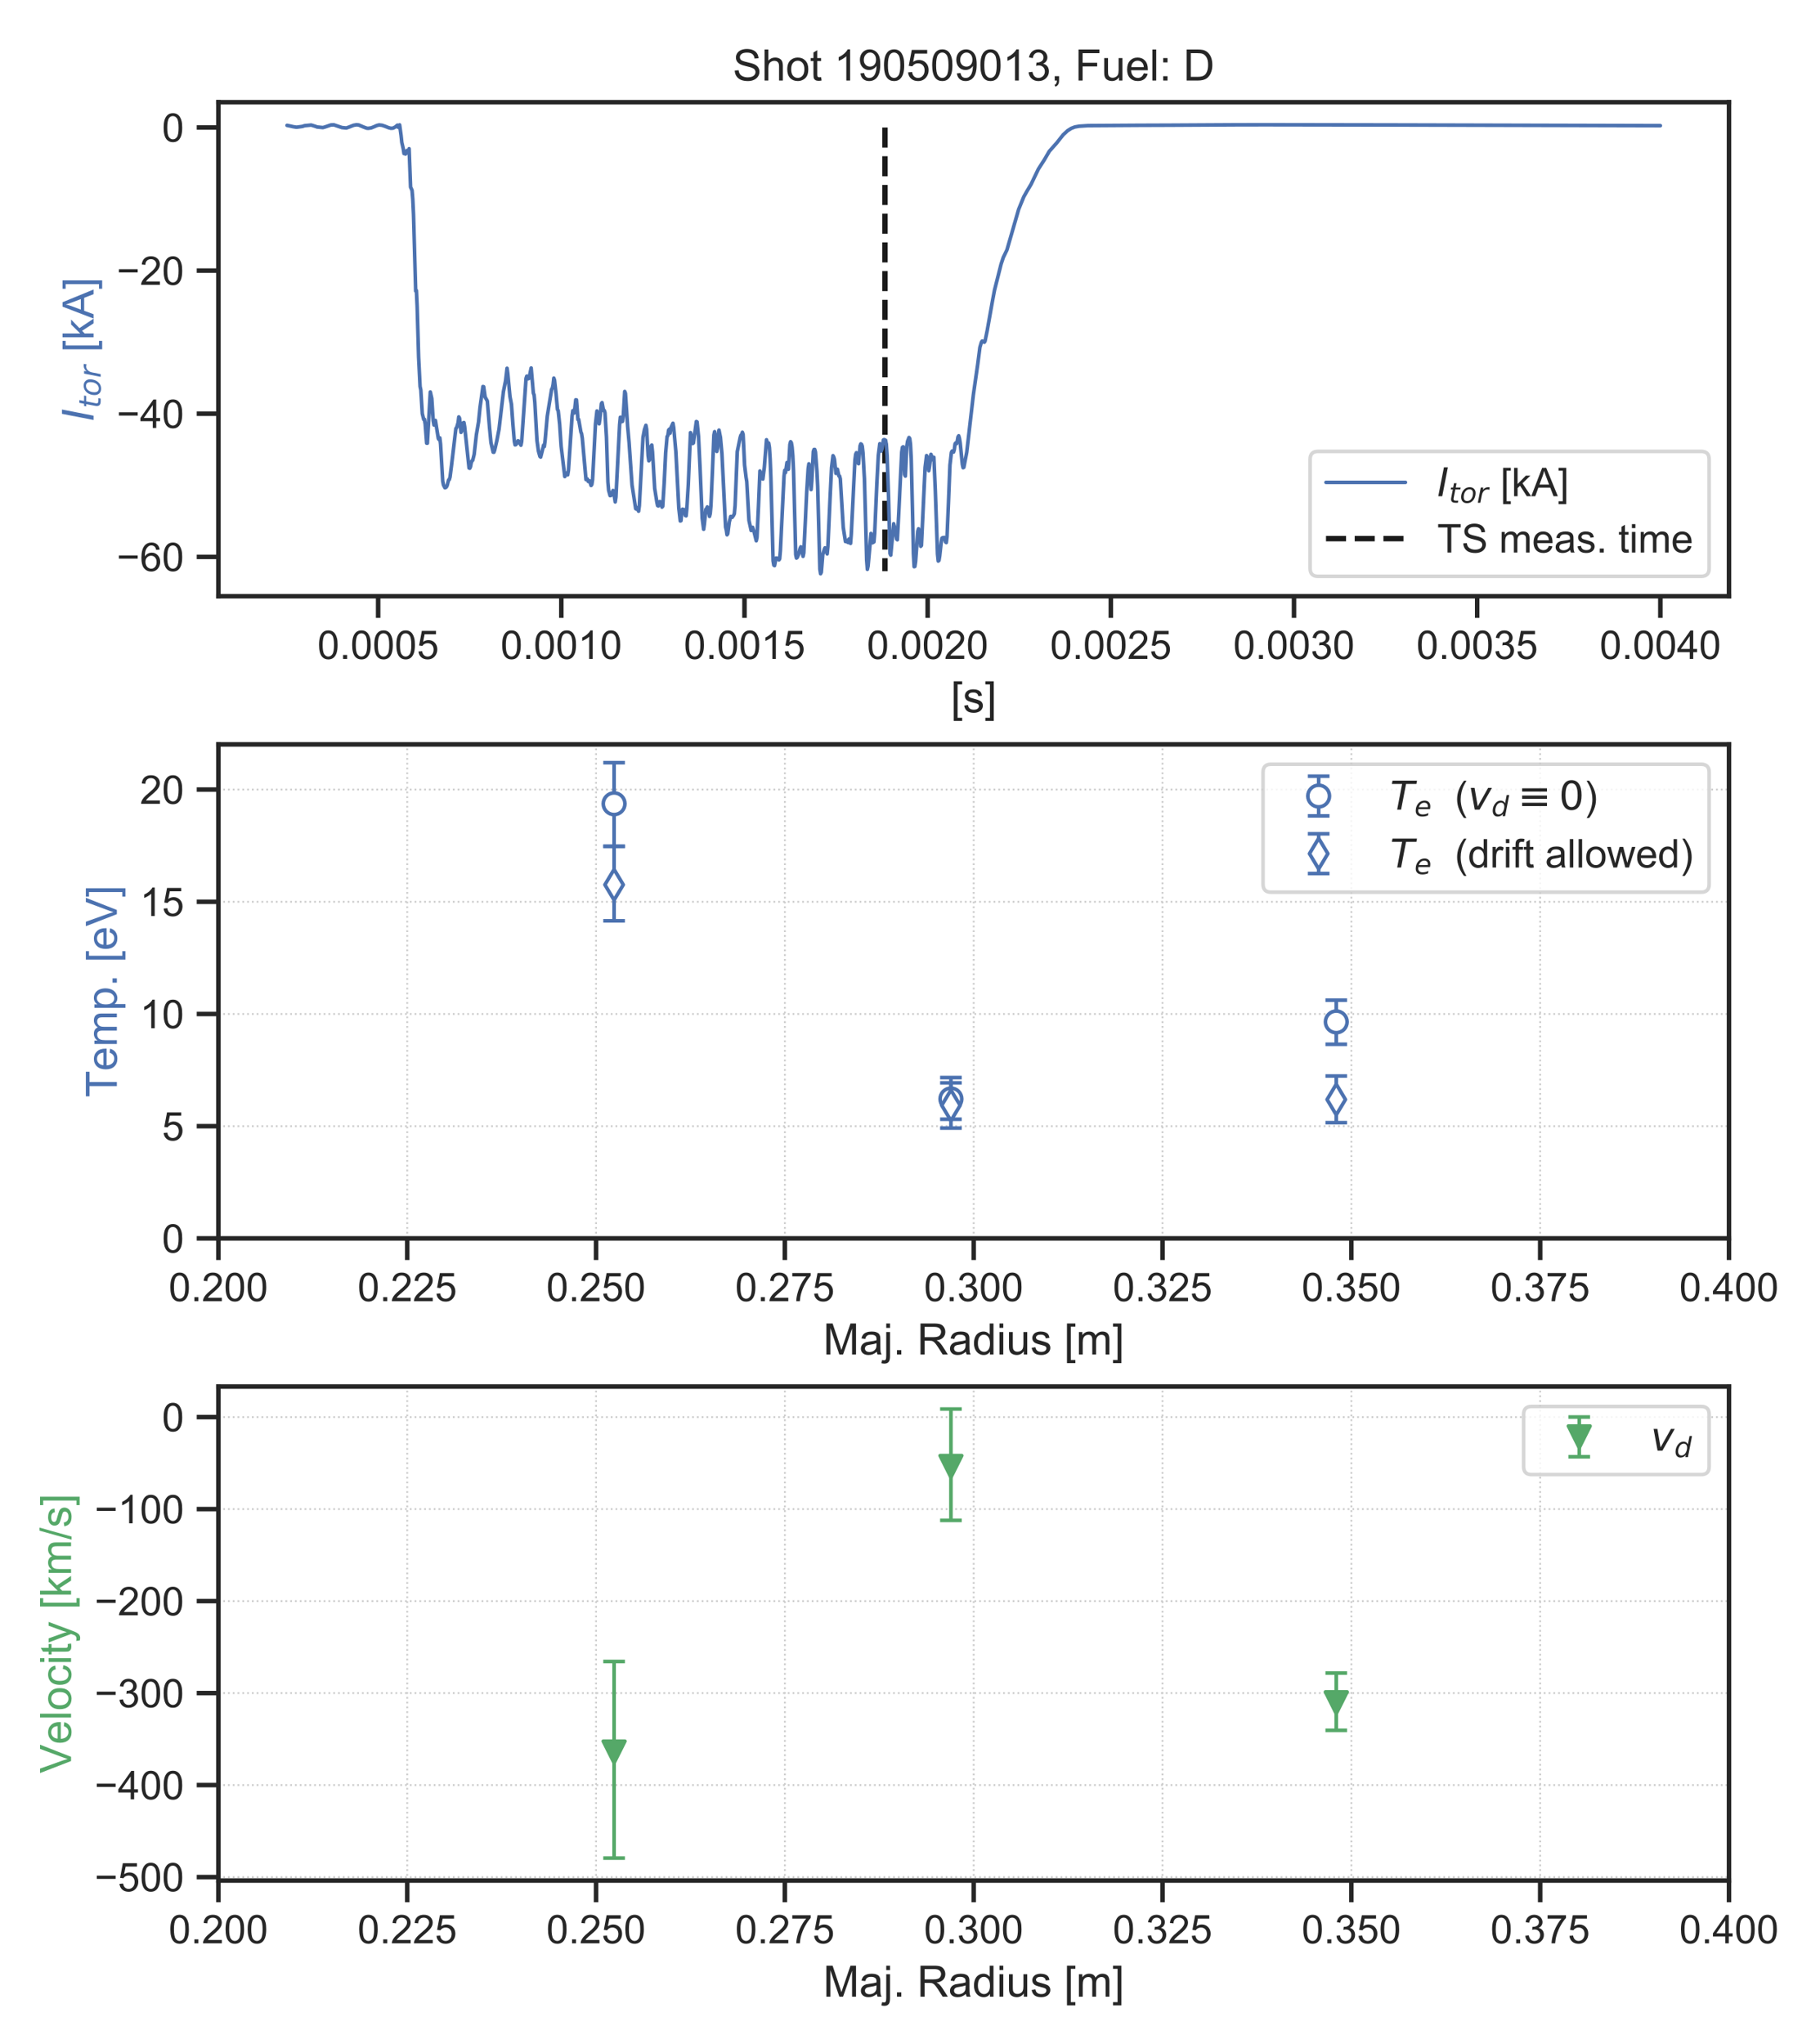 <?xml version="1.0" encoding="utf-8" standalone="no"?>
<!DOCTYPE svg PUBLIC "-//W3C//DTD SVG 1.1//EN"
  "http://www.w3.org/Graphics/SVG/1.1/DTD/svg11.dtd">
<!-- Created with matplotlib (https://matplotlib.org/) -->
<svg height="565.92pt" version="1.1" viewBox="0 0 504 565.92" width="504pt" xmlns="http://www.w3.org/2000/svg" xmlns:xlink="http://www.w3.org/1999/xlink">
 <defs>
  <style type="text/css">
*{stroke-linecap:butt;stroke-linejoin:round;}
  </style>
 </defs>
 <g id="figure_1">
  <g id="patch_1">
   <path d="M 0 565.92 
L 504 565.92 
L 504 0 
L 0 0 
z
" style="fill:#ffffff;"/>
  </g>
  <g id="axes_1">
   <g id="patch_2">
    <path d="M 60.48 342.853 
L 478.8 342.853 
L 478.8 206.089 
L 60.48 206.089 
z
" style="fill:#ffffff;"/>
   </g>
   <g id="matplotlib.axis_1">
    <g id="xtick_1">
     <g id="line2d_1">
      <path clip-path="url(#p8ea24ef9d1)" d="M 60.48 342.853 
L 60.48 206.089 
" style="fill:none;stroke:#cccccc;stroke-dasharray:0.5,0.825;stroke-dashoffset:0;stroke-width:0.5;"/>
     </g>
     <g id="line2d_2">
      <defs>
       <path d="M 0 0 
L 0 6 
" id="m3d7546760a" style="stroke:#262626;stroke-width:1.25;"/>
      </defs>
      <g>
       <use style="fill:#262626;stroke:#262626;stroke-width:1.25;" x="60.48" xlink:href="#m3d7546760a" y="342.853"/>
      </g>
     </g>
     <g id="text_1">
      <!-- 0.200 -->
      <defs>
       <path d="M 4.156 35.297 
Q 4.156 48 6.766 55.734 
Q 9.375 63.484 14.516 67.672 
Q 19.672 71.875 27.484 71.875 
Q 33.25 71.875 37.594 69.547 
Q 41.938 67.234 44.766 62.859 
Q 47.609 58.5 49.219 52.219 
Q 50.828 45.953 50.828 35.297 
Q 50.828 22.703 48.234 14.969 
Q 45.656 7.234 40.5 3 
Q 35.359 -1.219 27.484 -1.219 
Q 17.141 -1.219 11.234 6.203 
Q 4.156 15.141 4.156 35.297 
z
M 13.188 35.297 
Q 13.188 17.672 17.312 11.828 
Q 21.438 6 27.484 6 
Q 33.547 6 37.672 11.859 
Q 41.797 17.719 41.797 35.297 
Q 41.797 52.984 37.672 58.781 
Q 33.547 64.594 27.391 64.594 
Q 21.344 64.594 17.719 59.469 
Q 13.188 52.938 13.188 35.297 
z
" id="ArialMT-48"/>
       <path d="M 9.078 0 
L 9.078 10.016 
L 19.094 10.016 
L 19.094 0 
z
" id="ArialMT-46"/>
       <path d="M 50.344 8.453 
L 50.344 0 
L 3.031 0 
Q 2.938 3.172 4.047 6.109 
Q 5.859 10.938 9.828 15.625 
Q 13.812 20.312 21.344 26.469 
Q 33.016 36.031 37.109 41.625 
Q 41.219 47.219 41.219 52.203 
Q 41.219 57.422 37.469 61 
Q 33.734 64.594 27.734 64.594 
Q 21.391 64.594 17.578 60.781 
Q 13.766 56.984 13.719 50.25 
L 4.688 51.172 
Q 5.609 61.281 11.656 66.578 
Q 17.719 71.875 27.938 71.875 
Q 38.234 71.875 44.234 66.156 
Q 50.25 60.453 50.25 52 
Q 50.25 47.703 48.484 43.547 
Q 46.734 39.406 42.656 34.812 
Q 38.578 30.219 29.109 22.219 
Q 21.188 15.578 18.938 13.203 
Q 16.703 10.844 15.234 8.453 
z
" id="ArialMT-50"/>
      </defs>
      <g style="fill:#262626;" transform="translate(46.718 360.227)scale(0.11 -0.11)">
       <use xlink:href="#ArialMT-48"/>
       <use x="55.615" xlink:href="#ArialMT-46"/>
       <use x="83.398" xlink:href="#ArialMT-50"/>
       <use x="139.014" xlink:href="#ArialMT-48"/>
       <use x="194.629" xlink:href="#ArialMT-48"/>
      </g>
     </g>
    </g>
    <g id="xtick_2">
     <g id="line2d_3">
      <path clip-path="url(#p8ea24ef9d1)" d="M 112.77 342.853 
L 112.77 206.089 
" style="fill:none;stroke:#cccccc;stroke-dasharray:0.5,0.825;stroke-dashoffset:0;stroke-width:0.5;"/>
     </g>
     <g id="line2d_4">
      <g>
       <use style="fill:#262626;stroke:#262626;stroke-width:1.25;" x="112.77" xlink:href="#m3d7546760a" y="342.853"/>
      </g>
     </g>
     <g id="text_2">
      <!-- 0.225 -->
      <defs>
       <path d="M 4.156 18.75 
L 13.375 19.531 
Q 14.406 12.797 18.141 9.391 
Q 21.875 6 27.156 6 
Q 33.5 6 37.891 10.781 
Q 42.281 15.578 42.281 23.484 
Q 42.281 31 38.062 35.344 
Q 33.844 39.703 27 39.703 
Q 22.75 39.703 19.328 37.766 
Q 15.922 35.844 13.969 32.766 
L 5.719 33.844 
L 12.641 70.609 
L 48.25 70.609 
L 48.25 62.203 
L 19.672 62.203 
L 15.828 42.969 
Q 22.266 47.469 29.344 47.469 
Q 38.719 47.469 45.156 40.969 
Q 51.609 34.469 51.609 24.266 
Q 51.609 14.547 45.953 7.469 
Q 39.062 -1.219 27.156 -1.219 
Q 17.391 -1.219 11.203 4.25 
Q 5.031 9.719 4.156 18.75 
z
" id="ArialMT-53"/>
      </defs>
      <g style="fill:#262626;" transform="translate(99.008 360.227)scale(0.11 -0.11)">
       <use xlink:href="#ArialMT-48"/>
       <use x="55.615" xlink:href="#ArialMT-46"/>
       <use x="83.398" xlink:href="#ArialMT-50"/>
       <use x="139.014" xlink:href="#ArialMT-50"/>
       <use x="194.629" xlink:href="#ArialMT-53"/>
      </g>
     </g>
    </g>
    <g id="xtick_3">
     <g id="line2d_5">
      <path clip-path="url(#p8ea24ef9d1)" d="M 165.06 342.853 
L 165.06 206.089 
" style="fill:none;stroke:#cccccc;stroke-dasharray:0.5,0.825;stroke-dashoffset:0;stroke-width:0.5;"/>
     </g>
     <g id="line2d_6">
      <g>
       <use style="fill:#262626;stroke:#262626;stroke-width:1.25;" x="165.06" xlink:href="#m3d7546760a" y="342.853"/>
      </g>
     </g>
     <g id="text_3">
      <!-- 0.250 -->
      <g style="fill:#262626;" transform="translate(151.298 360.227)scale(0.11 -0.11)">
       <use xlink:href="#ArialMT-48"/>
       <use x="55.615" xlink:href="#ArialMT-46"/>
       <use x="83.398" xlink:href="#ArialMT-50"/>
       <use x="139.014" xlink:href="#ArialMT-53"/>
       <use x="194.629" xlink:href="#ArialMT-48"/>
      </g>
     </g>
    </g>
    <g id="xtick_4">
     <g id="line2d_7">
      <path clip-path="url(#p8ea24ef9d1)" d="M 217.35 342.853 
L 217.35 206.089 
" style="fill:none;stroke:#cccccc;stroke-dasharray:0.5,0.825;stroke-dashoffset:0;stroke-width:0.5;"/>
     </g>
     <g id="line2d_8">
      <g>
       <use style="fill:#262626;stroke:#262626;stroke-width:1.25;" x="217.35" xlink:href="#m3d7546760a" y="342.853"/>
      </g>
     </g>
     <g id="text_4">
      <!-- 0.275 -->
      <defs>
       <path d="M 4.734 62.203 
L 4.734 70.656 
L 51.078 70.656 
L 51.078 63.812 
Q 44.234 56.547 37.516 44.484 
Q 30.812 32.422 27.156 19.672 
Q 24.516 10.688 23.781 0 
L 14.75 0 
Q 14.891 8.453 18.062 20.406 
Q 21.234 32.375 27.172 43.484 
Q 33.109 54.594 39.797 62.203 
z
" id="ArialMT-55"/>
      </defs>
      <g style="fill:#262626;" transform="translate(203.588 360.227)scale(0.11 -0.11)">
       <use xlink:href="#ArialMT-48"/>
       <use x="55.615" xlink:href="#ArialMT-46"/>
       <use x="83.398" xlink:href="#ArialMT-50"/>
       <use x="139.014" xlink:href="#ArialMT-55"/>
       <use x="194.629" xlink:href="#ArialMT-53"/>
      </g>
     </g>
    </g>
    <g id="xtick_5">
     <g id="line2d_9">
      <path clip-path="url(#p8ea24ef9d1)" d="M 269.64 342.853 
L 269.64 206.089 
" style="fill:none;stroke:#cccccc;stroke-dasharray:0.5,0.825;stroke-dashoffset:0;stroke-width:0.5;"/>
     </g>
     <g id="line2d_10">
      <g>
       <use style="fill:#262626;stroke:#262626;stroke-width:1.25;" x="269.64" xlink:href="#m3d7546760a" y="342.853"/>
      </g>
     </g>
     <g id="text_5">
      <!-- 0.300 -->
      <defs>
       <path d="M 4.203 18.891 
L 12.984 20.062 
Q 14.5 12.594 18.141 9.297 
Q 21.781 6 27 6 
Q 33.203 6 37.469 10.297 
Q 41.75 14.594 41.75 20.953 
Q 41.75 27 37.797 30.922 
Q 33.844 34.859 27.734 34.859 
Q 25.25 34.859 21.531 33.891 
L 22.516 41.609 
Q 23.391 41.5 23.922 41.5 
Q 29.547 41.5 34.031 44.422 
Q 38.531 47.359 38.531 53.469 
Q 38.531 58.297 35.25 61.469 
Q 31.984 64.656 26.812 64.656 
Q 21.688 64.656 18.266 61.422 
Q 14.844 58.203 13.875 51.766 
L 5.078 53.328 
Q 6.688 62.156 12.391 67.016 
Q 18.109 71.875 26.609 71.875 
Q 32.469 71.875 37.391 69.359 
Q 42.328 66.844 44.938 62.5 
Q 47.562 58.156 47.562 53.266 
Q 47.562 48.641 45.062 44.828 
Q 42.578 41.016 37.703 38.766 
Q 44.047 37.312 47.562 32.688 
Q 51.078 28.078 51.078 21.141 
Q 51.078 11.766 44.234 5.25 
Q 37.406 -1.266 26.953 -1.266 
Q 17.531 -1.266 11.297 4.344 
Q 5.078 9.969 4.203 18.891 
z
" id="ArialMT-51"/>
      </defs>
      <g style="fill:#262626;" transform="translate(255.878 360.227)scale(0.11 -0.11)">
       <use xlink:href="#ArialMT-48"/>
       <use x="55.615" xlink:href="#ArialMT-46"/>
       <use x="83.398" xlink:href="#ArialMT-51"/>
       <use x="139.014" xlink:href="#ArialMT-48"/>
       <use x="194.629" xlink:href="#ArialMT-48"/>
      </g>
     </g>
    </g>
    <g id="xtick_6">
     <g id="line2d_11">
      <path clip-path="url(#p8ea24ef9d1)" d="M 321.93 342.853 
L 321.93 206.089 
" style="fill:none;stroke:#cccccc;stroke-dasharray:0.5,0.825;stroke-dashoffset:0;stroke-width:0.5;"/>
     </g>
     <g id="line2d_12">
      <g>
       <use style="fill:#262626;stroke:#262626;stroke-width:1.25;" x="321.93" xlink:href="#m3d7546760a" y="342.853"/>
      </g>
     </g>
     <g id="text_6">
      <!-- 0.325 -->
      <g style="fill:#262626;" transform="translate(308.168 360.227)scale(0.11 -0.11)">
       <use xlink:href="#ArialMT-48"/>
       <use x="55.615" xlink:href="#ArialMT-46"/>
       <use x="83.398" xlink:href="#ArialMT-51"/>
       <use x="139.014" xlink:href="#ArialMT-50"/>
       <use x="194.629" xlink:href="#ArialMT-53"/>
      </g>
     </g>
    </g>
    <g id="xtick_7">
     <g id="line2d_13">
      <path clip-path="url(#p8ea24ef9d1)" d="M 374.22 342.853 
L 374.22 206.089 
" style="fill:none;stroke:#cccccc;stroke-dasharray:0.5,0.825;stroke-dashoffset:0;stroke-width:0.5;"/>
     </g>
     <g id="line2d_14">
      <g>
       <use style="fill:#262626;stroke:#262626;stroke-width:1.25;" x="374.22" xlink:href="#m3d7546760a" y="342.853"/>
      </g>
     </g>
     <g id="text_7">
      <!-- 0.350 -->
      <g style="fill:#262626;" transform="translate(360.458 360.227)scale(0.11 -0.11)">
       <use xlink:href="#ArialMT-48"/>
       <use x="55.615" xlink:href="#ArialMT-46"/>
       <use x="83.398" xlink:href="#ArialMT-51"/>
       <use x="139.014" xlink:href="#ArialMT-53"/>
       <use x="194.629" xlink:href="#ArialMT-48"/>
      </g>
     </g>
    </g>
    <g id="xtick_8">
     <g id="line2d_15">
      <path clip-path="url(#p8ea24ef9d1)" d="M 426.51 342.853 
L 426.51 206.089 
" style="fill:none;stroke:#cccccc;stroke-dasharray:0.5,0.825;stroke-dashoffset:0;stroke-width:0.5;"/>
     </g>
     <g id="line2d_16">
      <g>
       <use style="fill:#262626;stroke:#262626;stroke-width:1.25;" x="426.51" xlink:href="#m3d7546760a" y="342.853"/>
      </g>
     </g>
     <g id="text_8">
      <!-- 0.375 -->
      <g style="fill:#262626;" transform="translate(412.748 360.227)scale(0.11 -0.11)">
       <use xlink:href="#ArialMT-48"/>
       <use x="55.615" xlink:href="#ArialMT-46"/>
       <use x="83.398" xlink:href="#ArialMT-51"/>
       <use x="139.014" xlink:href="#ArialMT-55"/>
       <use x="194.629" xlink:href="#ArialMT-53"/>
      </g>
     </g>
    </g>
    <g id="xtick_9">
     <g id="line2d_17">
      <path clip-path="url(#p8ea24ef9d1)" d="M 478.8 342.853 
L 478.8 206.089 
" style="fill:none;stroke:#cccccc;stroke-dasharray:0.5,0.825;stroke-dashoffset:0;stroke-width:0.5;"/>
     </g>
     <g id="line2d_18">
      <g>
       <use style="fill:#262626;stroke:#262626;stroke-width:1.25;" x="478.8" xlink:href="#m3d7546760a" y="342.853"/>
      </g>
     </g>
     <g id="text_9">
      <!-- 0.400 -->
      <defs>
       <path d="M 32.328 0 
L 32.328 17.141 
L 1.266 17.141 
L 1.266 25.203 
L 33.938 71.578 
L 41.109 71.578 
L 41.109 25.203 
L 50.781 25.203 
L 50.781 17.141 
L 41.109 17.141 
L 41.109 0 
z
M 32.328 25.203 
L 32.328 57.469 
L 9.906 25.203 
z
" id="ArialMT-52"/>
      </defs>
      <g style="fill:#262626;" transform="translate(465.038 360.227)scale(0.11 -0.11)">
       <use xlink:href="#ArialMT-48"/>
       <use x="55.615" xlink:href="#ArialMT-46"/>
       <use x="83.398" xlink:href="#ArialMT-52"/>
       <use x="139.014" xlink:href="#ArialMT-48"/>
       <use x="194.629" xlink:href="#ArialMT-48"/>
      </g>
     </g>
    </g>
    <g id="text_10">
     <!-- Maj. Radius [m] -->
     <defs>
      <path d="M 7.422 0 
L 7.422 71.578 
L 21.688 71.578 
L 38.625 20.906 
Q 40.969 13.812 42.047 10.297 
Q 43.266 14.203 45.844 21.781 
L 62.984 71.578 
L 75.734 71.578 
L 75.734 0 
L 66.609 0 
L 66.609 59.906 
L 45.797 0 
L 37.25 0 
L 16.547 60.938 
L 16.547 0 
z
" id="ArialMT-77"/>
      <path d="M 40.438 6.391 
Q 35.547 2.25 31.031 0.531 
Q 26.516 -1.172 21.344 -1.172 
Q 12.797 -1.172 8.203 3 
Q 3.609 7.172 3.609 13.672 
Q 3.609 17.484 5.344 20.625 
Q 7.078 23.781 9.891 25.688 
Q 12.703 27.594 16.219 28.562 
Q 18.797 29.25 24.031 29.891 
Q 34.672 31.156 39.703 32.906 
Q 39.75 34.719 39.75 35.203 
Q 39.75 40.578 37.25 42.781 
Q 33.891 45.75 27.25 45.75 
Q 21.047 45.75 18.094 43.578 
Q 15.141 41.406 13.719 35.891 
L 5.125 37.062 
Q 6.297 42.578 8.984 45.969 
Q 11.672 49.359 16.75 51.188 
Q 21.828 53.031 28.516 53.031 
Q 35.156 53.031 39.297 51.469 
Q 43.453 49.906 45.406 47.531 
Q 47.359 45.172 48.141 41.547 
Q 48.578 39.312 48.578 33.453 
L 48.578 21.734 
Q 48.578 9.469 49.141 6.219 
Q 49.703 2.984 51.375 0 
L 42.188 0 
Q 40.828 2.734 40.438 6.391 
z
M 39.703 26.031 
Q 34.906 24.078 25.344 22.703 
Q 19.922 21.922 17.672 20.938 
Q 15.438 19.969 14.203 18.094 
Q 12.984 16.219 12.984 13.922 
Q 12.984 10.406 15.641 8.062 
Q 18.312 5.719 23.438 5.719 
Q 28.516 5.719 32.469 7.938 
Q 36.422 10.156 38.281 14.016 
Q 39.703 17 39.703 22.797 
z
" id="ArialMT-97"/>
      <path d="M 6.547 61.375 
L 6.547 71.578 
L 15.328 71.578 
L 15.328 61.375 
z
M -4.594 -20.125 
L -2.938 -12.641 
Q -0.297 -13.328 1.219 -13.328 
Q 3.906 -13.328 5.219 -11.547 
Q 6.547 -9.766 6.547 -2.641 
L 6.547 51.859 
L 15.328 51.859 
L 15.328 -2.828 
Q 15.328 -12.406 12.844 -16.156 
Q 9.672 -21.047 2.297 -21.047 
Q -1.266 -21.047 -4.594 -20.125 
z
" id="ArialMT-106"/>
      <path id="ArialMT-32"/>
      <path d="M 7.859 0 
L 7.859 71.578 
L 39.594 71.578 
Q 49.172 71.578 54.141 69.641 
Q 59.125 67.719 62.109 62.828 
Q 65.094 57.953 65.094 52.047 
Q 65.094 44.438 60.156 39.203 
Q 55.219 33.984 44.922 32.562 
Q 48.688 30.766 50.641 29 
Q 54.781 25.203 58.5 19.484 
L 70.953 0 
L 59.031 0 
L 49.562 14.891 
Q 45.406 21.344 42.719 24.75 
Q 40.047 28.172 37.922 29.531 
Q 35.797 30.906 33.594 31.453 
Q 31.984 31.781 28.328 31.781 
L 17.328 31.781 
L 17.328 0 
z
M 17.328 39.984 
L 37.703 39.984 
Q 44.188 39.984 47.844 41.328 
Q 51.516 42.672 53.422 45.625 
Q 55.328 48.578 55.328 52.047 
Q 55.328 57.125 51.641 60.391 
Q 47.953 63.672 39.984 63.672 
L 17.328 63.672 
z
" id="ArialMT-82"/>
      <path d="M 40.234 0 
L 40.234 6.547 
Q 35.297 -1.172 25.734 -1.172 
Q 19.531 -1.172 14.328 2.25 
Q 9.125 5.672 6.266 11.797 
Q 3.422 17.922 3.422 25.875 
Q 3.422 33.641 6 39.969 
Q 8.594 46.297 13.766 49.656 
Q 18.953 53.031 25.344 53.031 
Q 30.031 53.031 33.688 51.047 
Q 37.359 49.078 39.656 45.906 
L 39.656 71.578 
L 48.391 71.578 
L 48.391 0 
z
M 12.453 25.875 
Q 12.453 15.922 16.641 10.984 
Q 20.844 6.062 26.562 6.062 
Q 32.328 6.062 36.344 10.766 
Q 40.375 15.484 40.375 25.141 
Q 40.375 35.797 36.266 40.766 
Q 32.172 45.75 26.172 45.75 
Q 20.312 45.75 16.375 40.969 
Q 12.453 36.188 12.453 25.875 
z
" id="ArialMT-100"/>
      <path d="M 6.641 61.469 
L 6.641 71.578 
L 15.438 71.578 
L 15.438 61.469 
z
M 6.641 0 
L 6.641 51.859 
L 15.438 51.859 
L 15.438 0 
z
" id="ArialMT-105"/>
      <path d="M 40.578 0 
L 40.578 7.625 
Q 34.516 -1.172 24.125 -1.172 
Q 19.531 -1.172 15.547 0.578 
Q 11.578 2.344 9.641 5 
Q 7.719 7.672 6.938 11.531 
Q 6.391 14.109 6.391 19.734 
L 6.391 51.859 
L 15.188 51.859 
L 15.188 23.094 
Q 15.188 16.219 15.719 13.812 
Q 16.547 10.359 19.234 8.375 
Q 21.922 6.391 25.875 6.391 
Q 29.828 6.391 33.297 8.422 
Q 36.766 10.453 38.203 13.938 
Q 39.656 17.438 39.656 24.078 
L 39.656 51.859 
L 48.438 51.859 
L 48.438 0 
z
" id="ArialMT-117"/>
      <path d="M 3.078 15.484 
L 11.766 16.844 
Q 12.5 11.625 15.844 8.844 
Q 19.188 6.062 25.203 6.062 
Q 31.25 6.062 34.172 8.516 
Q 37.109 10.984 37.109 14.312 
Q 37.109 17.281 34.516 19 
Q 32.719 20.172 25.531 21.969 
Q 15.875 24.422 12.141 26.203 
Q 8.406 27.984 6.469 31.125 
Q 4.547 34.281 4.547 38.094 
Q 4.547 41.547 6.125 44.5 
Q 7.719 47.469 10.453 49.422 
Q 12.5 50.922 16.031 51.969 
Q 19.578 53.031 23.641 53.031 
Q 29.734 53.031 34.344 51.266 
Q 38.969 49.516 41.156 46.5 
Q 43.359 43.5 44.188 38.484 
L 35.594 37.312 
Q 35.016 41.312 32.203 43.547 
Q 29.391 45.797 24.266 45.797 
Q 18.219 45.797 15.625 43.797 
Q 13.031 41.797 13.031 39.109 
Q 13.031 37.406 14.109 36.031 
Q 15.188 34.625 17.484 33.688 
Q 18.797 33.203 25.25 31.453 
Q 34.578 28.953 38.25 27.359 
Q 41.938 25.781 44.031 22.75 
Q 46.141 19.734 46.141 15.234 
Q 46.141 10.844 43.578 6.953 
Q 41.016 3.078 36.172 0.953 
Q 31.344 -1.172 25.25 -1.172 
Q 15.141 -1.172 9.844 3.031 
Q 4.547 7.234 3.078 15.484 
z
" id="ArialMT-115"/>
      <path d="M 6.781 -19.875 
L 6.781 71.578 
L 26.172 71.578 
L 26.172 64.312 
L 15.578 64.312 
L 15.578 -12.594 
L 26.172 -12.594 
L 26.172 -19.875 
z
" id="ArialMT-91"/>
      <path d="M 6.594 0 
L 6.594 51.859 
L 14.453 51.859 
L 14.453 44.578 
Q 16.891 48.391 20.938 50.703 
Q 25 53.031 30.172 53.031 
Q 35.938 53.031 39.625 50.641 
Q 43.312 48.25 44.828 43.953 
Q 50.984 53.031 60.844 53.031 
Q 68.562 53.031 72.703 48.75 
Q 76.859 44.484 76.859 35.594 
L 76.859 0 
L 68.109 0 
L 68.109 32.672 
Q 68.109 37.938 67.25 40.25 
Q 66.406 42.578 64.156 43.984 
Q 61.922 45.406 58.891 45.406 
Q 53.422 45.406 49.797 41.766 
Q 46.188 38.141 46.188 30.125 
L 46.188 0 
L 37.406 0 
L 37.406 33.688 
Q 37.406 39.547 35.25 42.469 
Q 33.109 45.406 28.219 45.406 
Q 24.516 45.406 21.359 43.453 
Q 18.219 41.5 16.797 37.734 
Q 15.375 33.984 15.375 26.906 
L 15.375 0 
z
" id="ArialMT-109"/>
      <path d="M 21.297 -19.875 
L 1.906 -19.875 
L 1.906 -12.594 
L 12.5 -12.594 
L 12.5 64.312 
L 1.906 64.312 
L 1.906 71.578 
L 21.297 71.578 
z
" id="ArialMT-93"/>
     </defs>
     <g style="fill:#262626;" transform="translate(227.964 375.002)scale(0.12 -0.12)">
      <use xlink:href="#ArialMT-77"/>
      <use x="83.301" xlink:href="#ArialMT-97"/>
      <use x="138.916" xlink:href="#ArialMT-106"/>
      <use x="161.133" xlink:href="#ArialMT-46"/>
      <use x="188.916" xlink:href="#ArialMT-32"/>
      <use x="216.699" xlink:href="#ArialMT-82"/>
      <use x="288.916" xlink:href="#ArialMT-97"/>
      <use x="344.531" xlink:href="#ArialMT-100"/>
      <use x="400.146" xlink:href="#ArialMT-105"/>
      <use x="422.363" xlink:href="#ArialMT-117"/>
      <use x="477.979" xlink:href="#ArialMT-115"/>
      <use x="527.979" xlink:href="#ArialMT-32"/>
      <use x="555.762" xlink:href="#ArialMT-91"/>
      <use x="583.545" xlink:href="#ArialMT-109"/>
      <use x="666.846" xlink:href="#ArialMT-93"/>
     </g>
    </g>
   </g>
   <g id="matplotlib.axis_2">
    <g id="ytick_1">
     <g id="line2d_19">
      <path clip-path="url(#p8ea24ef9d1)" d="M 60.48 342.853 
L 478.8 342.853 
" style="fill:none;stroke:#cccccc;stroke-dasharray:0.5,0.825;stroke-dashoffset:0;stroke-width:0.5;"/>
     </g>
     <g id="line2d_20">
      <defs>
       <path d="M 0 0 
L -6 0 
" id="mfba97bd195" style="stroke:#262626;stroke-width:1.25;"/>
      </defs>
      <g>
       <use style="fill:#262626;stroke:#262626;stroke-width:1.25;" x="60.48" xlink:href="#mfba97bd195" y="342.853"/>
      </g>
     </g>
     <g id="text_11">
      <!-- 0 -->
      <g style="fill:#262626;" transform="translate(44.863 346.79)scale(0.11 -0.11)">
       <use xlink:href="#ArialMT-48"/>
      </g>
     </g>
    </g>
    <g id="ytick_2">
     <g id="line2d_21">
      <path clip-path="url(#p8ea24ef9d1)" d="M 60.48 311.79 
L 478.8 311.79 
" style="fill:none;stroke:#cccccc;stroke-dasharray:0.5,0.825;stroke-dashoffset:0;stroke-width:0.5;"/>
     </g>
     <g id="line2d_22">
      <g>
       <use style="fill:#262626;stroke:#262626;stroke-width:1.25;" x="60.48" xlink:href="#mfba97bd195" y="311.79"/>
      </g>
     </g>
     <g id="text_12">
      <!-- 5 -->
      <g style="fill:#262626;" transform="translate(44.863 315.727)scale(0.11 -0.11)">
       <use xlink:href="#ArialMT-53"/>
      </g>
     </g>
    </g>
    <g id="ytick_3">
     <g id="line2d_23">
      <path clip-path="url(#p8ea24ef9d1)" d="M 60.48 280.727 
L 478.8 280.727 
" style="fill:none;stroke:#cccccc;stroke-dasharray:0.5,0.825;stroke-dashoffset:0;stroke-width:0.5;"/>
     </g>
     <g id="line2d_24">
      <g>
       <use style="fill:#262626;stroke:#262626;stroke-width:1.25;" x="60.48" xlink:href="#mfba97bd195" y="280.727"/>
      </g>
     </g>
     <g id="text_13">
      <!-- 10 -->
      <defs>
       <path d="M 37.25 0 
L 28.469 0 
L 28.469 56 
Q 25.297 52.984 20.141 49.953 
Q 14.984 46.922 10.891 45.406 
L 10.891 53.906 
Q 18.266 57.375 23.781 62.297 
Q 29.297 67.234 31.594 71.875 
L 37.25 71.875 
z
" id="ArialMT-49"/>
      </defs>
      <g style="fill:#262626;" transform="translate(38.746 284.663)scale(0.11 -0.11)">
       <use xlink:href="#ArialMT-49"/>
       <use x="55.615" xlink:href="#ArialMT-48"/>
      </g>
     </g>
    </g>
    <g id="ytick_4">
     <g id="line2d_25">
      <path clip-path="url(#p8ea24ef9d1)" d="M 60.48 249.663 
L 478.8 249.663 
" style="fill:none;stroke:#cccccc;stroke-dasharray:0.5,0.825;stroke-dashoffset:0;stroke-width:0.5;"/>
     </g>
     <g id="line2d_26">
      <g>
       <use style="fill:#262626;stroke:#262626;stroke-width:1.25;" x="60.48" xlink:href="#mfba97bd195" y="249.663"/>
      </g>
     </g>
     <g id="text_14">
      <!-- 15 -->
      <g style="fill:#262626;" transform="translate(38.746 253.6)scale(0.11 -0.11)">
       <use xlink:href="#ArialMT-49"/>
       <use x="55.615" xlink:href="#ArialMT-53"/>
      </g>
     </g>
    </g>
    <g id="ytick_5">
     <g id="line2d_27">
      <path clip-path="url(#p8ea24ef9d1)" d="M 60.48 218.6 
L 478.8 218.6 
" style="fill:none;stroke:#cccccc;stroke-dasharray:0.5,0.825;stroke-dashoffset:0;stroke-width:0.5;"/>
     </g>
     <g id="line2d_28">
      <g>
       <use style="fill:#262626;stroke:#262626;stroke-width:1.25;" x="60.48" xlink:href="#mfba97bd195" y="218.6"/>
      </g>
     </g>
     <g id="text_15">
      <!-- 20 -->
      <g style="fill:#262626;" transform="translate(38.746 222.537)scale(0.11 -0.11)">
       <use xlink:href="#ArialMT-50"/>
       <use x="55.615" xlink:href="#ArialMT-48"/>
      </g>
     </g>
    </g>
    <g id="text_16">
     <!-- Temp. [eV] -->
     <defs>
      <path d="M 25.922 0 
L 25.922 63.141 
L 2.344 63.141 
L 2.344 71.578 
L 59.078 71.578 
L 59.078 63.141 
L 35.406 63.141 
L 35.406 0 
z
" id="ArialMT-84"/>
      <path d="M 42.094 16.703 
L 51.172 15.578 
Q 49.031 7.625 43.219 3.219 
Q 37.406 -1.172 28.375 -1.172 
Q 17 -1.172 10.328 5.828 
Q 3.656 12.844 3.656 25.484 
Q 3.656 38.578 10.391 45.797 
Q 17.141 53.031 27.875 53.031 
Q 38.281 53.031 44.875 45.953 
Q 51.469 38.875 51.469 26.031 
Q 51.469 25.25 51.422 23.688 
L 12.75 23.688 
Q 13.234 15.141 17.578 10.594 
Q 21.922 6.062 28.422 6.062 
Q 33.25 6.062 36.672 8.594 
Q 40.094 11.141 42.094 16.703 
z
M 13.234 30.906 
L 42.188 30.906 
Q 41.609 37.453 38.875 40.719 
Q 34.672 45.797 27.984 45.797 
Q 21.922 45.797 17.797 41.75 
Q 13.672 37.703 13.234 30.906 
z
" id="ArialMT-101"/>
      <path d="M 6.594 -19.875 
L 6.594 51.859 
L 14.594 51.859 
L 14.594 45.125 
Q 17.438 49.078 21 51.047 
Q 24.562 53.031 29.641 53.031 
Q 36.281 53.031 41.359 49.609 
Q 46.438 46.188 49.016 39.953 
Q 51.609 33.734 51.609 26.312 
Q 51.609 18.359 48.75 11.984 
Q 45.906 5.609 40.453 2.219 
Q 35.016 -1.172 29 -1.172 
Q 24.609 -1.172 21.109 0.688 
Q 17.625 2.547 15.375 5.375 
L 15.375 -19.875 
z
M 14.547 25.641 
Q 14.547 15.625 18.594 10.844 
Q 22.656 6.062 28.422 6.062 
Q 34.281 6.062 38.453 11.016 
Q 42.625 15.969 42.625 26.375 
Q 42.625 36.281 38.547 41.203 
Q 34.469 46.141 28.812 46.141 
Q 23.188 46.141 18.859 40.891 
Q 14.547 35.641 14.547 25.641 
z
" id="ArialMT-112"/>
      <path d="M 28.172 0 
L 0.438 71.578 
L 10.688 71.578 
L 29.297 19.578 
Q 31.547 13.328 33.062 7.859 
Q 34.719 13.719 36.922 19.578 
L 56.25 71.578 
L 65.922 71.578 
L 37.891 0 
z
" id="ArialMT-86"/>
     </defs>
     <g style="fill:#4c72b0;" transform="translate(32.361 303.803)rotate(-90)scale(0.12 -0.12)">
      <use xlink:href="#ArialMT-84"/>
      <use x="60.912" xlink:href="#ArialMT-101"/>
      <use x="116.527" xlink:href="#ArialMT-109"/>
      <use x="199.828" xlink:href="#ArialMT-112"/>
      <use x="255.443" xlink:href="#ArialMT-46"/>
      <use x="283.227" xlink:href="#ArialMT-32"/>
      <use x="311.01" xlink:href="#ArialMT-91"/>
      <use x="338.793" xlink:href="#ArialMT-101"/>
      <use x="394.408" xlink:href="#ArialMT-86"/>
      <use x="461.107" xlink:href="#ArialMT-93"/>
     </g>
    </g>
   </g>
   <g id="LineCollection_1">
    <path clip-path="url(#p8ea24ef9d1)" d="M 370.044 289.114 
L 370.044 276.903 
" style="fill:none;stroke:#4c72b0;"/>
   </g>
   <g id="LineCollection_2">
    <path clip-path="url(#p8ea24ef9d1)" d="M 370.044 310.816 
L 370.044 297.897 
" style="fill:none;stroke:#4c72b0;"/>
   </g>
   <g id="LineCollection_3">
    <path clip-path="url(#p8ea24ef9d1)" d="M 263.334 309.865 
L 263.334 298.336 
" style="fill:none;stroke:#4c72b0;"/>
   </g>
   <g id="LineCollection_4">
    <path clip-path="url(#p8ea24ef9d1)" d="M 263.334 312.315 
L 263.334 299.794 
" style="fill:none;stroke:#4c72b0;"/>
   </g>
   <g id="LineCollection_5">
    <path clip-path="url(#p8ea24ef9d1)" d="M 170.056 234.297 
L 170.056 211.148 
" style="fill:none;stroke:#4c72b0;"/>
   </g>
   <g id="LineCollection_6">
    <path clip-path="url(#p8ea24ef9d1)" d="M 170.056 254.932 
L 170.056 234.299 
" style="fill:none;stroke:#4c72b0;"/>
   </g>
   <g id="line2d_29">
    <defs>
     <path d="M 3 0 
L -3 -0 
" id="ma7c4a7a15f" style="stroke:#4c72b0;"/>
    </defs>
    <g clip-path="url(#p8ea24ef9d1)">
     <use style="fill:#4c72b0;stroke:#4c72b0;" x="370.044" xlink:href="#ma7c4a7a15f" y="289.114"/>
    </g>
   </g>
   <g id="line2d_30">
    <g clip-path="url(#p8ea24ef9d1)">
     <use style="fill:#4c72b0;stroke:#4c72b0;" x="370.044" xlink:href="#ma7c4a7a15f" y="276.903"/>
    </g>
   </g>
   <g id="line2d_31">
    <g clip-path="url(#p8ea24ef9d1)">
     <use style="fill:#4c72b0;stroke:#4c72b0;" x="370.044" xlink:href="#ma7c4a7a15f" y="310.816"/>
    </g>
   </g>
   <g id="line2d_32">
    <g clip-path="url(#p8ea24ef9d1)">
     <use style="fill:#4c72b0;stroke:#4c72b0;" x="370.044" xlink:href="#ma7c4a7a15f" y="297.897"/>
    </g>
   </g>
   <g id="line2d_33">
    <g clip-path="url(#p8ea24ef9d1)">
     <use style="fill:#4c72b0;stroke:#4c72b0;" x="263.334" xlink:href="#ma7c4a7a15f" y="309.865"/>
    </g>
   </g>
   <g id="line2d_34">
    <g clip-path="url(#p8ea24ef9d1)">
     <use style="fill:#4c72b0;stroke:#4c72b0;" x="263.334" xlink:href="#ma7c4a7a15f" y="298.336"/>
    </g>
   </g>
   <g id="line2d_35">
    <g clip-path="url(#p8ea24ef9d1)">
     <use style="fill:#4c72b0;stroke:#4c72b0;" x="263.334" xlink:href="#ma7c4a7a15f" y="312.315"/>
    </g>
   </g>
   <g id="line2d_36">
    <g clip-path="url(#p8ea24ef9d1)">
     <use style="fill:#4c72b0;stroke:#4c72b0;" x="263.334" xlink:href="#ma7c4a7a15f" y="299.794"/>
    </g>
   </g>
   <g id="line2d_37">
    <g clip-path="url(#p8ea24ef9d1)">
     <use style="fill:#4c72b0;stroke:#4c72b0;" x="170.056" xlink:href="#ma7c4a7a15f" y="234.297"/>
    </g>
   </g>
   <g id="line2d_38">
    <g clip-path="url(#p8ea24ef9d1)">
     <use style="fill:#4c72b0;stroke:#4c72b0;" x="170.056" xlink:href="#ma7c4a7a15f" y="211.148"/>
    </g>
   </g>
   <g id="line2d_39">
    <g clip-path="url(#p8ea24ef9d1)">
     <use style="fill:#4c72b0;stroke:#4c72b0;" x="170.056" xlink:href="#ma7c4a7a15f" y="254.932"/>
    </g>
   </g>
   <g id="line2d_40">
    <g clip-path="url(#p8ea24ef9d1)">
     <use style="fill:#4c72b0;stroke:#4c72b0;" x="170.056" xlink:href="#ma7c4a7a15f" y="234.299"/>
    </g>
   </g>
   <g id="line2d_41">
    <defs>
     <path d="M 0 3 
C 0.796 3 1.559 2.684 2.121 2.121 
C 2.684 1.559 3 0.796 3 0 
C 3 -0.796 2.684 -1.559 2.121 -2.121 
C 1.559 -2.684 0.796 -3 0 -3 
C -0.796 -3 -1.559 -2.684 -2.121 -2.121 
C -2.684 -1.559 -3 -0.796 -3 0 
C -3 0.796 -2.684 1.559 -2.121 2.121 
C -1.559 2.684 -0.796 3 0 3 
z
" id="mc29988c3fa" style="stroke:#4c72b0;"/>
    </defs>
    <g clip-path="url(#p8ea24ef9d1)">
     <use style="fill:#ffffff;stroke:#4c72b0;" x="370.044" xlink:href="#mc29988c3fa" y="282.914"/>
    </g>
   </g>
   <g id="line2d_42">
    <defs>
     <path d="M -0 4.243 
L 2.546 0 
L 0 -4.243 
L -2.546 -0 
z
" id="m36bd115156" style="stroke:#4c72b0;stroke-linejoin:miter;"/>
    </defs>
    <g clip-path="url(#p8ea24ef9d1)">
     <use style="fill:#ffffff;stroke:#4c72b0;stroke-linejoin:miter;" x="370.044" xlink:href="#m36bd115156" y="304.41"/>
    </g>
   </g>
   <g id="line2d_43">
    <g clip-path="url(#p8ea24ef9d1)">
     <use style="fill:#ffffff;stroke:#4c72b0;" x="263.334" xlink:href="#mc29988c3fa" y="304.254"/>
    </g>
   </g>
   <g id="line2d_44">
    <g clip-path="url(#p8ea24ef9d1)">
     <use style="fill:#ffffff;stroke:#4c72b0;stroke-linejoin:miter;" x="263.334" xlink:href="#m36bd115156" y="306.025"/>
    </g>
   </g>
   <g id="line2d_45">
    <g clip-path="url(#p8ea24ef9d1)">
     <use style="fill:#ffffff;stroke:#4c72b0;" x="170.056" xlink:href="#mc29988c3fa" y="222.524"/>
    </g>
   </g>
   <g id="line2d_46">
    <g clip-path="url(#p8ea24ef9d1)">
     <use style="fill:#ffffff;stroke:#4c72b0;stroke-linejoin:miter;" x="170.056" xlink:href="#m36bd115156" y="244.943"/>
    </g>
   </g>
   <g id="patch_3">
    <path d="M 60.48 342.853 
L 60.48 206.089 
" style="fill:none;stroke:#262626;stroke-linecap:square;stroke-linejoin:miter;stroke-width:1.25;"/>
   </g>
   <g id="patch_4">
    <path d="M 478.8 342.853 
L 478.8 206.089 
" style="fill:none;stroke:#262626;stroke-linecap:square;stroke-linejoin:miter;stroke-width:1.25;"/>
   </g>
   <g id="patch_5">
    <path d="M 60.48 342.853 
L 478.8 342.853 
" style="fill:none;stroke:#262626;stroke-linecap:square;stroke-linejoin:miter;stroke-width:1.25;"/>
   </g>
   <g id="patch_6">
    <path d="M 60.48 206.089 
L 478.8 206.089 
" style="fill:none;stroke:#262626;stroke-linecap:square;stroke-linejoin:miter;stroke-width:1.25;"/>
   </g>
   <g id="legend_1">
    <g id="patch_7">
     <path d="M 351.97 247.009 
L 471.1 247.009 
Q 473.3 247.009 473.3 244.809 
L 473.3 213.789 
Q 473.3 211.589 471.1 211.589 
L 351.97 211.589 
Q 349.77 211.589 349.77 213.789 
L 349.77 244.809 
Q 349.77 247.009 351.97 247.009 
z
" style="fill:#ffffff;opacity:0.8;stroke:#cccccc;stroke-linejoin:miter;"/>
    </g>
    <g id="LineCollection_7">
     <path d="M 365.17 225.889 
L 365.17 214.889 
" style="fill:none;stroke:#4c72b0;"/>
    </g>
    <g id="line2d_47">
     <g>
      <use style="fill:#4c72b0;stroke:#4c72b0;" x="365.17" xlink:href="#ma7c4a7a15f" y="225.889"/>
     </g>
    </g>
    <g id="line2d_48">
     <g>
      <use style="fill:#4c72b0;stroke:#4c72b0;" x="365.17" xlink:href="#ma7c4a7a15f" y="214.889"/>
     </g>
    </g>
    <g id="line2d_49"/>
    <g id="line2d_50">
     <g>
      <use style="fill:#ffffff;stroke:#4c72b0;" x="365.17" xlink:href="#mc29988c3fa" y="220.389"/>
     </g>
    </g>
    <g id="text_17">
     <!-- $T_e$  ($v_d \equiv 0$) -->
     <defs>
      <path d="M 5.906 72.906 
L 67.578 72.906 
L 66.016 64.594 
L 39.984 64.594 
L 27.484 0 
L 17.578 0 
L 30.078 64.594 
L 4.297 64.594 
z
" id="DejaVuSans-Oblique-84"/>
      <path d="M 48.094 32.234 
Q 48.25 33.016 48.312 33.844 
Q 48.391 34.672 48.391 35.5 
Q 48.391 41.453 44.891 44.922 
Q 41.406 48.391 35.406 48.391 
Q 28.719 48.391 23.578 44.156 
Q 18.453 39.938 15.828 32.172 
z
M 55.906 25.203 
L 14.109 25.203 
Q 13.812 23.344 13.719 22.266 
Q 13.625 21.188 13.625 20.406 
Q 13.625 13.625 17.797 9.906 
Q 21.969 6.203 29.594 6.203 
Q 35.453 6.203 40.672 7.516 
Q 45.906 8.844 50.391 11.375 
L 48.688 2.484 
Q 43.844 0.531 38.688 -0.438 
Q 33.547 -1.422 28.219 -1.422 
Q 16.844 -1.422 10.719 4.016 
Q 4.594 9.469 4.594 19.484 
Q 4.594 28.031 7.641 35.375 
Q 10.688 42.719 16.609 48.484 
Q 20.406 52.094 25.656 54.047 
Q 30.906 56 36.812 56 
Q 46.094 56 51.578 50.438 
Q 57.078 44.875 57.078 35.5 
Q 57.078 33.25 56.781 30.688 
Q 56.5 28.125 55.906 25.203 
z
" id="DejaVuSans-Oblique-101"/>
      <path d="M 23.391 -21.047 
Q 16.109 -11.859 11.078 0.438 
Q 6.062 12.75 6.062 25.922 
Q 6.062 37.547 9.812 48.188 
Q 14.203 60.547 23.391 72.797 
L 29.688 72.797 
Q 23.781 62.641 21.875 58.297 
Q 18.891 51.562 17.188 44.234 
Q 15.094 35.109 15.094 25.875 
Q 15.094 2.391 29.688 -21.047 
z
" id="ArialMT-40"/>
      <path d="M 7.172 54.688 
L 16.703 54.688 
L 24.703 8.203 
L 50.875 54.688 
L 60.406 54.688 
L 29.297 0 
L 17.188 0 
z
" id="DejaVuSans-Oblique-118"/>
      <path d="M 41.797 8.203 
Q 38.188 3.469 33.25 1.016 
Q 28.328 -1.422 22.312 -1.422 
Q 14.109 -1.422 9.344 4.172 
Q 4.594 9.766 4.594 19.484 
Q 4.594 27.594 7.469 34.938 
Q 10.359 42.281 15.828 48.094 
Q 19.438 51.953 23.969 53.969 
Q 28.516 56 33.5 56 
Q 38.766 56 42.797 53.453 
Q 46.828 50.922 49.031 46.188 
L 54.891 75.984 
L 63.922 75.984 
L 49.125 0 
L 40.094 0 
z
M 13.922 21.094 
Q 13.922 14.016 17.109 10.062 
Q 20.312 6.109 25.984 6.109 
Q 30.172 6.109 33.766 8.125 
Q 37.359 10.156 40.094 14.109 
Q 42.969 18.219 44.625 23.578 
Q 46.297 28.953 46.297 34.188 
Q 46.297 40.969 43.094 44.766 
Q 39.891 48.578 34.281 48.578 
Q 30.031 48.578 26.359 46.578 
Q 22.703 44.578 20.125 40.828 
Q 17.281 36.766 15.594 31.391 
Q 13.922 26.031 13.922 21.094 
z
" id="DejaVuSans-Oblique-100"/>
      <path d="M 10.594 35.5 
L 73.188 35.5 
L 73.188 27.203 
L 10.594 27.203 
z
M 10.594 53.719 
L 73.188 53.719 
L 73.188 45.406 
L 10.594 45.406 
z
M 10.594 17.281 
L 73.188 17.281 
L 73.188 8.984 
L 10.594 8.984 
z
" id="DejaVuSans-8801"/>
      <path d="M 31.781 66.406 
Q 24.172 66.406 20.328 58.906 
Q 16.5 51.422 16.5 36.375 
Q 16.5 21.391 20.328 13.891 
Q 24.172 6.391 31.781 6.391 
Q 39.453 6.391 43.281 13.891 
Q 47.125 21.391 47.125 36.375 
Q 47.125 51.422 43.281 58.906 
Q 39.453 66.406 31.781 66.406 
z
M 31.781 74.219 
Q 44.047 74.219 50.516 64.516 
Q 56.984 54.828 56.984 36.375 
Q 56.984 17.969 50.516 8.266 
Q 44.047 -1.422 31.781 -1.422 
Q 19.531 -1.422 13.062 8.266 
Q 6.594 17.969 6.594 36.375 
Q 6.594 54.828 13.062 64.516 
Q 19.531 74.219 31.781 74.219 
z
" id="DejaVuSans-48"/>
      <path d="M 12.359 -21.047 
L 6.062 -21.047 
Q 20.656 2.391 20.656 25.875 
Q 20.656 35.062 18.562 44.094 
Q 16.891 51.422 13.922 58.156 
Q 12.016 62.547 6.062 72.797 
L 12.359 72.797 
Q 21.531 60.547 25.922 48.188 
Q 29.688 37.547 29.688 25.922 
Q 29.688 12.75 24.625 0.438 
Q 19.578 -11.859 12.359 -21.047 
z
" id="ArialMT-41"/>
     </defs>
     <g style="fill:#262626;" transform="translate(384.97 224.239)scale(0.11 -0.11)">
      <use transform="translate(0 0.781)" xlink:href="#DejaVuSans-Oblique-84"/>
      <use transform="translate(61.084 -15.625)scale(0.7)" xlink:href="#DejaVuSans-Oblique-101"/>
      <use transform="translate(106.885 0.781)" xlink:href="#ArialMT-32"/>
      <use transform="translate(134.668 0.781)" xlink:href="#ArialMT-32"/>
      <use transform="translate(162.451 0.781)" xlink:href="#ArialMT-40"/>
      <use transform="translate(195.752 0.781)" xlink:href="#DejaVuSans-Oblique-118"/>
      <use transform="translate(254.932 -15.625)scale(0.7)" xlink:href="#DejaVuSans-Oblique-100"/>
      <use transform="translate(321.582 0.781)" xlink:href="#DejaVuSans-8801"/>
      <use transform="translate(424.854 0.781)" xlink:href="#DejaVuSans-48"/>
      <use transform="translate(488.477 0.781)" xlink:href="#ArialMT-41"/>
     </g>
    </g>
    <g id="LineCollection_8">
     <path d="M 365.17 241.839 
L 365.17 230.839 
" style="fill:none;stroke:#4c72b0;"/>
    </g>
    <g id="line2d_51">
     <g>
      <use style="fill:#4c72b0;stroke:#4c72b0;" x="365.17" xlink:href="#ma7c4a7a15f" y="241.839"/>
     </g>
    </g>
    <g id="line2d_52">
     <g>
      <use style="fill:#4c72b0;stroke:#4c72b0;" x="365.17" xlink:href="#ma7c4a7a15f" y="230.839"/>
     </g>
    </g>
    <g id="line2d_53"/>
    <g id="line2d_54">
     <g>
      <use style="fill:#ffffff;stroke:#4c72b0;stroke-linejoin:miter;" x="365.17" xlink:href="#m36bd115156" y="236.339"/>
     </g>
    </g>
    <g id="text_18">
     <!-- $T_e$  (drift allowed) -->
     <defs>
      <path d="M 6.5 0 
L 6.5 51.859 
L 14.406 51.859 
L 14.406 44 
Q 17.438 49.516 20 51.266 
Q 22.562 53.031 25.641 53.031 
Q 30.078 53.031 34.672 50.203 
L 31.641 42.047 
Q 28.422 43.953 25.203 43.953 
Q 22.312 43.953 20.016 42.219 
Q 17.719 40.484 16.75 37.406 
Q 15.281 32.719 15.281 27.156 
L 15.281 0 
z
" id="ArialMT-114"/>
      <path d="M 8.688 0 
L 8.688 45.016 
L 0.922 45.016 
L 0.922 51.859 
L 8.688 51.859 
L 8.688 57.375 
Q 8.688 62.594 9.625 65.141 
Q 10.891 68.562 14.078 70.672 
Q 17.281 72.797 23.047 72.797 
Q 26.766 72.797 31.25 71.922 
L 29.938 64.266 
Q 27.203 64.75 24.75 64.75 
Q 20.75 64.75 19.094 63.031 
Q 17.438 61.328 17.438 56.641 
L 17.438 51.859 
L 27.547 51.859 
L 27.547 45.016 
L 17.438 45.016 
L 17.438 0 
z
" id="ArialMT-102"/>
      <path d="M 25.781 7.859 
L 27.047 0.094 
Q 23.344 -0.688 20.406 -0.688 
Q 15.625 -0.688 12.984 0.828 
Q 10.359 2.344 9.281 4.812 
Q 8.203 7.281 8.203 15.188 
L 8.203 45.016 
L 1.766 45.016 
L 1.766 51.859 
L 8.203 51.859 
L 8.203 64.703 
L 16.938 69.969 
L 16.938 51.859 
L 25.781 51.859 
L 25.781 45.016 
L 16.938 45.016 
L 16.938 14.703 
Q 16.938 10.938 17.406 9.859 
Q 17.875 8.797 18.922 8.156 
Q 19.969 7.516 21.922 7.516 
Q 23.391 7.516 25.781 7.859 
z
" id="ArialMT-116"/>
      <path d="M 6.391 0 
L 6.391 71.578 
L 15.188 71.578 
L 15.188 0 
z
" id="ArialMT-108"/>
      <path d="M 3.328 25.922 
Q 3.328 40.328 11.328 47.266 
Q 18.016 53.031 27.641 53.031 
Q 38.328 53.031 45.109 46.016 
Q 51.906 39.016 51.906 26.656 
Q 51.906 16.656 48.906 10.906 
Q 45.906 5.172 40.156 2 
Q 34.422 -1.172 27.641 -1.172 
Q 16.75 -1.172 10.031 5.812 
Q 3.328 12.797 3.328 25.922 
z
M 12.359 25.922 
Q 12.359 15.969 16.703 11.016 
Q 21.047 6.062 27.641 6.062 
Q 34.188 6.062 38.531 11.031 
Q 42.875 16.016 42.875 26.219 
Q 42.875 35.844 38.5 40.797 
Q 34.125 45.75 27.641 45.75 
Q 21.047 45.75 16.703 40.812 
Q 12.359 35.891 12.359 25.922 
z
" id="ArialMT-111"/>
      <path d="M 16.156 0 
L 0.297 51.859 
L 9.375 51.859 
L 17.625 21.922 
L 20.703 10.797 
Q 20.906 11.625 23.391 21.484 
L 31.641 51.859 
L 40.672 51.859 
L 48.438 21.781 
L 51.031 11.859 
L 54 21.875 
L 62.891 51.859 
L 71.438 51.859 
L 55.219 0 
L 46.094 0 
L 37.844 31.062 
L 35.844 39.891 
L 25.344 0 
z
" id="ArialMT-119"/>
     </defs>
     <g style="fill:#262626;" transform="translate(384.97 240.189)scale(0.11 -0.11)">
      <use transform="translate(0 0.094)" xlink:href="#DejaVuSans-Oblique-84"/>
      <use transform="translate(61.084 -16.312)scale(0.7)" xlink:href="#DejaVuSans-Oblique-101"/>
      <use transform="translate(106.885 0.094)" xlink:href="#ArialMT-32"/>
      <use transform="translate(134.668 0.094)" xlink:href="#ArialMT-32"/>
      <use transform="translate(162.451 0.094)" xlink:href="#ArialMT-40"/>
      <use transform="translate(195.752 0.094)" xlink:href="#ArialMT-100"/>
      <use transform="translate(251.367 0.094)" xlink:href="#ArialMT-114"/>
      <use transform="translate(284.668 0.094)" xlink:href="#ArialMT-105"/>
      <use transform="translate(306.885 0.094)" xlink:href="#ArialMT-102"/>
      <use transform="translate(334.668 0.094)" xlink:href="#ArialMT-116"/>
      <use transform="translate(362.451 0.094)" xlink:href="#ArialMT-32"/>
      <use transform="translate(390.234 0.094)" xlink:href="#ArialMT-97"/>
      <use transform="translate(445.85 0.094)" xlink:href="#ArialMT-108"/>
      <use transform="translate(468.066 0.094)" xlink:href="#ArialMT-108"/>
      <use transform="translate(490.283 0.094)" xlink:href="#ArialMT-111"/>
      <use transform="translate(545.898 0.094)" xlink:href="#ArialMT-119"/>
      <use transform="translate(618.115 0.094)" xlink:href="#ArialMT-101"/>
      <use transform="translate(673.73 0.094)" xlink:href="#ArialMT-100"/>
      <use transform="translate(729.346 0.094)" xlink:href="#ArialMT-41"/>
     </g>
    </g>
   </g>
  </g>
  <g id="axes_2">
   <g id="patch_8">
    <path d="M 60.48 520.646 
L 478.8 520.646 
L 478.8 383.882 
L 60.48 383.882 
z
" style="fill:#ffffff;"/>
   </g>
   <g id="matplotlib.axis_3">
    <g id="xtick_10">
     <g id="line2d_55">
      <path clip-path="url(#p86c262f299)" d="M 60.48 520.646 
L 60.48 383.882 
" style="fill:none;stroke:#cccccc;stroke-dasharray:0.5,0.825;stroke-dashoffset:0;stroke-width:0.5;"/>
     </g>
     <g id="line2d_56">
      <g>
       <use style="fill:#262626;stroke:#262626;stroke-width:1.25;" x="60.48" xlink:href="#m3d7546760a" y="520.646"/>
      </g>
     </g>
     <g id="text_19">
      <!-- 0.200 -->
      <g style="fill:#262626;" transform="translate(46.718 538.02)scale(0.11 -0.11)">
       <use xlink:href="#ArialMT-48"/>
       <use x="55.615" xlink:href="#ArialMT-46"/>
       <use x="83.398" xlink:href="#ArialMT-50"/>
       <use x="139.014" xlink:href="#ArialMT-48"/>
       <use x="194.629" xlink:href="#ArialMT-48"/>
      </g>
     </g>
    </g>
    <g id="xtick_11">
     <g id="line2d_57">
      <path clip-path="url(#p86c262f299)" d="M 112.77 520.646 
L 112.77 383.882 
" style="fill:none;stroke:#cccccc;stroke-dasharray:0.5,0.825;stroke-dashoffset:0;stroke-width:0.5;"/>
     </g>
     <g id="line2d_58">
      <g>
       <use style="fill:#262626;stroke:#262626;stroke-width:1.25;" x="112.77" xlink:href="#m3d7546760a" y="520.646"/>
      </g>
     </g>
     <g id="text_20">
      <!-- 0.225 -->
      <g style="fill:#262626;" transform="translate(99.008 538.02)scale(0.11 -0.11)">
       <use xlink:href="#ArialMT-48"/>
       <use x="55.615" xlink:href="#ArialMT-46"/>
       <use x="83.398" xlink:href="#ArialMT-50"/>
       <use x="139.014" xlink:href="#ArialMT-50"/>
       <use x="194.629" xlink:href="#ArialMT-53"/>
      </g>
     </g>
    </g>
    <g id="xtick_12">
     <g id="line2d_59">
      <path clip-path="url(#p86c262f299)" d="M 165.06 520.646 
L 165.06 383.882 
" style="fill:none;stroke:#cccccc;stroke-dasharray:0.5,0.825;stroke-dashoffset:0;stroke-width:0.5;"/>
     </g>
     <g id="line2d_60">
      <g>
       <use style="fill:#262626;stroke:#262626;stroke-width:1.25;" x="165.06" xlink:href="#m3d7546760a" y="520.646"/>
      </g>
     </g>
     <g id="text_21">
      <!-- 0.250 -->
      <g style="fill:#262626;" transform="translate(151.298 538.02)scale(0.11 -0.11)">
       <use xlink:href="#ArialMT-48"/>
       <use x="55.615" xlink:href="#ArialMT-46"/>
       <use x="83.398" xlink:href="#ArialMT-50"/>
       <use x="139.014" xlink:href="#ArialMT-53"/>
       <use x="194.629" xlink:href="#ArialMT-48"/>
      </g>
     </g>
    </g>
    <g id="xtick_13">
     <g id="line2d_61">
      <path clip-path="url(#p86c262f299)" d="M 217.35 520.646 
L 217.35 383.882 
" style="fill:none;stroke:#cccccc;stroke-dasharray:0.5,0.825;stroke-dashoffset:0;stroke-width:0.5;"/>
     </g>
     <g id="line2d_62">
      <g>
       <use style="fill:#262626;stroke:#262626;stroke-width:1.25;" x="217.35" xlink:href="#m3d7546760a" y="520.646"/>
      </g>
     </g>
     <g id="text_22">
      <!-- 0.275 -->
      <g style="fill:#262626;" transform="translate(203.588 538.02)scale(0.11 -0.11)">
       <use xlink:href="#ArialMT-48"/>
       <use x="55.615" xlink:href="#ArialMT-46"/>
       <use x="83.398" xlink:href="#ArialMT-50"/>
       <use x="139.014" xlink:href="#ArialMT-55"/>
       <use x="194.629" xlink:href="#ArialMT-53"/>
      </g>
     </g>
    </g>
    <g id="xtick_14">
     <g id="line2d_63">
      <path clip-path="url(#p86c262f299)" d="M 269.64 520.646 
L 269.64 383.882 
" style="fill:none;stroke:#cccccc;stroke-dasharray:0.5,0.825;stroke-dashoffset:0;stroke-width:0.5;"/>
     </g>
     <g id="line2d_64">
      <g>
       <use style="fill:#262626;stroke:#262626;stroke-width:1.25;" x="269.64" xlink:href="#m3d7546760a" y="520.646"/>
      </g>
     </g>
     <g id="text_23">
      <!-- 0.300 -->
      <g style="fill:#262626;" transform="translate(255.878 538.02)scale(0.11 -0.11)">
       <use xlink:href="#ArialMT-48"/>
       <use x="55.615" xlink:href="#ArialMT-46"/>
       <use x="83.398" xlink:href="#ArialMT-51"/>
       <use x="139.014" xlink:href="#ArialMT-48"/>
       <use x="194.629" xlink:href="#ArialMT-48"/>
      </g>
     </g>
    </g>
    <g id="xtick_15">
     <g id="line2d_65">
      <path clip-path="url(#p86c262f299)" d="M 321.93 520.646 
L 321.93 383.882 
" style="fill:none;stroke:#cccccc;stroke-dasharray:0.5,0.825;stroke-dashoffset:0;stroke-width:0.5;"/>
     </g>
     <g id="line2d_66">
      <g>
       <use style="fill:#262626;stroke:#262626;stroke-width:1.25;" x="321.93" xlink:href="#m3d7546760a" y="520.646"/>
      </g>
     </g>
     <g id="text_24">
      <!-- 0.325 -->
      <g style="fill:#262626;" transform="translate(308.168 538.02)scale(0.11 -0.11)">
       <use xlink:href="#ArialMT-48"/>
       <use x="55.615" xlink:href="#ArialMT-46"/>
       <use x="83.398" xlink:href="#ArialMT-51"/>
       <use x="139.014" xlink:href="#ArialMT-50"/>
       <use x="194.629" xlink:href="#ArialMT-53"/>
      </g>
     </g>
    </g>
    <g id="xtick_16">
     <g id="line2d_67">
      <path clip-path="url(#p86c262f299)" d="M 374.22 520.646 
L 374.22 383.882 
" style="fill:none;stroke:#cccccc;stroke-dasharray:0.5,0.825;stroke-dashoffset:0;stroke-width:0.5;"/>
     </g>
     <g id="line2d_68">
      <g>
       <use style="fill:#262626;stroke:#262626;stroke-width:1.25;" x="374.22" xlink:href="#m3d7546760a" y="520.646"/>
      </g>
     </g>
     <g id="text_25">
      <!-- 0.350 -->
      <g style="fill:#262626;" transform="translate(360.458 538.02)scale(0.11 -0.11)">
       <use xlink:href="#ArialMT-48"/>
       <use x="55.615" xlink:href="#ArialMT-46"/>
       <use x="83.398" xlink:href="#ArialMT-51"/>
       <use x="139.014" xlink:href="#ArialMT-53"/>
       <use x="194.629" xlink:href="#ArialMT-48"/>
      </g>
     </g>
    </g>
    <g id="xtick_17">
     <g id="line2d_69">
      <path clip-path="url(#p86c262f299)" d="M 426.51 520.646 
L 426.51 383.882 
" style="fill:none;stroke:#cccccc;stroke-dasharray:0.5,0.825;stroke-dashoffset:0;stroke-width:0.5;"/>
     </g>
     <g id="line2d_70">
      <g>
       <use style="fill:#262626;stroke:#262626;stroke-width:1.25;" x="426.51" xlink:href="#m3d7546760a" y="520.646"/>
      </g>
     </g>
     <g id="text_26">
      <!-- 0.375 -->
      <g style="fill:#262626;" transform="translate(412.748 538.02)scale(0.11 -0.11)">
       <use xlink:href="#ArialMT-48"/>
       <use x="55.615" xlink:href="#ArialMT-46"/>
       <use x="83.398" xlink:href="#ArialMT-51"/>
       <use x="139.014" xlink:href="#ArialMT-55"/>
       <use x="194.629" xlink:href="#ArialMT-53"/>
      </g>
     </g>
    </g>
    <g id="xtick_18">
     <g id="line2d_71">
      <path clip-path="url(#p86c262f299)" d="M 478.8 520.646 
L 478.8 383.882 
" style="fill:none;stroke:#cccccc;stroke-dasharray:0.5,0.825;stroke-dashoffset:0;stroke-width:0.5;"/>
     </g>
     <g id="line2d_72">
      <g>
       <use style="fill:#262626;stroke:#262626;stroke-width:1.25;" x="478.8" xlink:href="#m3d7546760a" y="520.646"/>
      </g>
     </g>
     <g id="text_27">
      <!-- 0.400 -->
      <g style="fill:#262626;" transform="translate(465.038 538.02)scale(0.11 -0.11)">
       <use xlink:href="#ArialMT-48"/>
       <use x="55.615" xlink:href="#ArialMT-46"/>
       <use x="83.398" xlink:href="#ArialMT-52"/>
       <use x="139.014" xlink:href="#ArialMT-48"/>
       <use x="194.629" xlink:href="#ArialMT-48"/>
      </g>
     </g>
    </g>
    <g id="text_28">
     <!-- Maj. Radius [m] -->
     <g style="fill:#262626;" transform="translate(227.964 552.796)scale(0.12 -0.12)">
      <use xlink:href="#ArialMT-77"/>
      <use x="83.301" xlink:href="#ArialMT-97"/>
      <use x="138.916" xlink:href="#ArialMT-106"/>
      <use x="161.133" xlink:href="#ArialMT-46"/>
      <use x="188.916" xlink:href="#ArialMT-32"/>
      <use x="216.699" xlink:href="#ArialMT-82"/>
      <use x="288.916" xlink:href="#ArialMT-97"/>
      <use x="344.531" xlink:href="#ArialMT-100"/>
      <use x="400.146" xlink:href="#ArialMT-105"/>
      <use x="422.363" xlink:href="#ArialMT-117"/>
      <use x="477.979" xlink:href="#ArialMT-115"/>
      <use x="527.979" xlink:href="#ArialMT-32"/>
      <use x="555.762" xlink:href="#ArialMT-91"/>
      <use x="583.545" xlink:href="#ArialMT-109"/>
      <use x="666.846" xlink:href="#ArialMT-93"/>
     </g>
    </g>
   </g>
   <g id="matplotlib.axis_4">
    <g id="ytick_6">
     <g id="line2d_73">
      <path clip-path="url(#p86c262f299)" d="M 60.48 519.678 
L 478.8 519.678 
" style="fill:none;stroke:#cccccc;stroke-dasharray:0.5,0.825;stroke-dashoffset:0;stroke-width:0.5;"/>
     </g>
     <g id="line2d_74">
      <g>
       <use style="fill:#262626;stroke:#262626;stroke-width:1.25;" x="60.48" xlink:href="#mfba97bd195" y="519.678"/>
      </g>
     </g>
     <g id="text_29">
      <!-- −500 -->
      <defs>
       <path d="M 52.828 31.203 
L 5.562 31.203 
L 5.562 39.406 
L 52.828 39.406 
z
" id="ArialMT-8722"/>
      </defs>
      <g style="fill:#262626;" transform="translate(26.204 523.614)scale(0.11 -0.11)">
       <use xlink:href="#ArialMT-8722"/>
       <use x="58.398" xlink:href="#ArialMT-53"/>
       <use x="114.014" xlink:href="#ArialMT-48"/>
       <use x="169.629" xlink:href="#ArialMT-48"/>
      </g>
     </g>
    </g>
    <g id="ytick_7">
     <g id="line2d_75">
      <path clip-path="url(#p86c262f299)" d="M 60.48 494.209 
L 478.8 494.209 
" style="fill:none;stroke:#cccccc;stroke-dasharray:0.5,0.825;stroke-dashoffset:0;stroke-width:0.5;"/>
     </g>
     <g id="line2d_76">
      <g>
       <use style="fill:#262626;stroke:#262626;stroke-width:1.25;" x="60.48" xlink:href="#mfba97bd195" y="494.209"/>
      </g>
     </g>
     <g id="text_30">
      <!-- −400 -->
      <g style="fill:#262626;" transform="translate(26.204 498.146)scale(0.11 -0.11)">
       <use xlink:href="#ArialMT-8722"/>
       <use x="58.398" xlink:href="#ArialMT-52"/>
       <use x="114.014" xlink:href="#ArialMT-48"/>
       <use x="169.629" xlink:href="#ArialMT-48"/>
      </g>
     </g>
    </g>
    <g id="ytick_8">
     <g id="line2d_77">
      <path clip-path="url(#p86c262f299)" d="M 60.48 468.74 
L 478.8 468.74 
" style="fill:none;stroke:#cccccc;stroke-dasharray:0.5,0.825;stroke-dashoffset:0;stroke-width:0.5;"/>
     </g>
     <g id="line2d_78">
      <g>
       <use style="fill:#262626;stroke:#262626;stroke-width:1.25;" x="60.48" xlink:href="#mfba97bd195" y="468.74"/>
      </g>
     </g>
     <g id="text_31">
      <!-- −300 -->
      <g style="fill:#262626;" transform="translate(26.204 472.677)scale(0.11 -0.11)">
       <use xlink:href="#ArialMT-8722"/>
       <use x="58.398" xlink:href="#ArialMT-51"/>
       <use x="114.014" xlink:href="#ArialMT-48"/>
       <use x="169.629" xlink:href="#ArialMT-48"/>
      </g>
     </g>
    </g>
    <g id="ytick_9">
     <g id="line2d_79">
      <path clip-path="url(#p86c262f299)" d="M 60.48 443.272 
L 478.8 443.272 
" style="fill:none;stroke:#cccccc;stroke-dasharray:0.5,0.825;stroke-dashoffset:0;stroke-width:0.5;"/>
     </g>
     <g id="line2d_80">
      <g>
       <use style="fill:#262626;stroke:#262626;stroke-width:1.25;" x="60.48" xlink:href="#mfba97bd195" y="443.272"/>
      </g>
     </g>
     <g id="text_32">
      <!-- −200 -->
      <g style="fill:#262626;" transform="translate(26.204 447.208)scale(0.11 -0.11)">
       <use xlink:href="#ArialMT-8722"/>
       <use x="58.398" xlink:href="#ArialMT-50"/>
       <use x="114.014" xlink:href="#ArialMT-48"/>
       <use x="169.629" xlink:href="#ArialMT-48"/>
      </g>
     </g>
    </g>
    <g id="ytick_10">
     <g id="line2d_81">
      <path clip-path="url(#p86c262f299)" d="M 60.48 417.803 
L 478.8 417.803 
" style="fill:none;stroke:#cccccc;stroke-dasharray:0.5,0.825;stroke-dashoffset:0;stroke-width:0.5;"/>
     </g>
     <g id="line2d_82">
      <g>
       <use style="fill:#262626;stroke:#262626;stroke-width:1.25;" x="60.48" xlink:href="#mfba97bd195" y="417.803"/>
      </g>
     </g>
     <g id="text_33">
      <!-- −100 -->
      <g style="fill:#262626;" transform="translate(26.204 421.74)scale(0.11 -0.11)">
       <use xlink:href="#ArialMT-8722"/>
       <use x="58.398" xlink:href="#ArialMT-49"/>
       <use x="114.014" xlink:href="#ArialMT-48"/>
       <use x="169.629" xlink:href="#ArialMT-48"/>
      </g>
     </g>
    </g>
    <g id="ytick_11">
     <g id="line2d_83">
      <path clip-path="url(#p86c262f299)" d="M 60.48 392.334 
L 478.8 392.334 
" style="fill:none;stroke:#cccccc;stroke-dasharray:0.5,0.825;stroke-dashoffset:0;stroke-width:0.5;"/>
     </g>
     <g id="line2d_84">
      <g>
       <use style="fill:#262626;stroke:#262626;stroke-width:1.25;" x="60.48" xlink:href="#mfba97bd195" y="392.334"/>
      </g>
     </g>
     <g id="text_34">
      <!-- 0 -->
      <g style="fill:#262626;" transform="translate(44.863 396.271)scale(0.11 -0.11)">
       <use xlink:href="#ArialMT-48"/>
      </g>
     </g>
    </g>
    <g id="text_35">
     <!-- Velocity [km/s] -->
     <defs>
      <path d="M 40.438 19 
L 49.078 17.875 
Q 47.656 8.938 41.812 3.875 
Q 35.984 -1.172 27.484 -1.172 
Q 16.844 -1.172 10.375 5.781 
Q 3.906 12.75 3.906 25.734 
Q 3.906 34.125 6.688 40.422 
Q 9.469 46.734 15.156 49.875 
Q 20.844 53.031 27.547 53.031 
Q 35.984 53.031 41.359 48.75 
Q 46.734 44.484 48.25 36.625 
L 39.703 35.297 
Q 38.484 40.531 35.375 43.156 
Q 32.281 45.797 27.875 45.797 
Q 21.234 45.797 17.078 41.031 
Q 12.938 36.281 12.938 25.984 
Q 12.938 15.531 16.938 10.797 
Q 20.953 6.062 27.391 6.062 
Q 32.562 6.062 36.031 9.234 
Q 39.5 12.406 40.438 19 
z
" id="ArialMT-99"/>
      <path d="M 6.203 -19.969 
L 5.219 -11.719 
Q 8.109 -12.5 10.25 -12.5 
Q 13.188 -12.5 14.938 -11.516 
Q 16.703 -10.547 17.828 -8.797 
Q 18.656 -7.469 20.516 -2.25 
Q 20.75 -1.516 21.297 -0.094 
L 1.609 51.859 
L 11.078 51.859 
L 21.875 21.828 
Q 23.969 16.109 25.641 9.812 
Q 27.156 15.875 29.25 21.625 
L 40.328 51.859 
L 49.125 51.859 
L 29.391 -0.875 
Q 26.219 -9.422 24.469 -12.641 
Q 22.125 -17 19.094 -19.016 
Q 16.062 -21.047 11.859 -21.047 
Q 9.328 -21.047 6.203 -19.969 
z
" id="ArialMT-121"/>
      <path d="M 6.641 0 
L 6.641 71.578 
L 15.438 71.578 
L 15.438 30.766 
L 36.234 51.859 
L 47.609 51.859 
L 27.781 32.625 
L 49.609 0 
L 38.766 0 
L 21.625 26.516 
L 15.438 20.562 
L 15.438 0 
z
" id="ArialMT-107"/>
      <path d="M 0 -1.219 
L 20.75 72.797 
L 27.781 72.797 
L 7.078 -1.219 
z
" id="ArialMT-47"/>
     </defs>
     <g style="fill:#55a868;" transform="translate(19.679 490.933)rotate(-90)scale(0.12 -0.12)">
      <use xlink:href="#ArialMT-86"/>
      <use x="66.621" xlink:href="#ArialMT-101"/>
      <use x="122.236" xlink:href="#ArialMT-108"/>
      <use x="144.453" xlink:href="#ArialMT-111"/>
      <use x="200.068" xlink:href="#ArialMT-99"/>
      <use x="250.068" xlink:href="#ArialMT-105"/>
      <use x="272.285" xlink:href="#ArialMT-116"/>
      <use x="300.068" xlink:href="#ArialMT-121"/>
      <use x="350.068" xlink:href="#ArialMT-32"/>
      <use x="377.852" xlink:href="#ArialMT-91"/>
      <use x="405.635" xlink:href="#ArialMT-107"/>
      <use x="455.635" xlink:href="#ArialMT-109"/>
      <use x="538.936" xlink:href="#ArialMT-47"/>
      <use x="566.719" xlink:href="#ArialMT-115"/>
      <use x="616.719" xlink:href="#ArialMT-93"/>
     </g>
    </g>
   </g>
   <g id="LineCollection_9">
    <path clip-path="url(#p86c262f299)" d="M 370.044 479.051 
L 370.044 463.198 
" style="fill:none;stroke:#55a868;"/>
   </g>
   <g id="LineCollection_10">
    <path clip-path="url(#p86c262f299)" d="M 263.334 420.92 
L 263.334 390.099 
" style="fill:none;stroke:#55a868;"/>
   </g>
   <g id="LineCollection_11">
    <path clip-path="url(#p86c262f299)" d="M 170.056 514.43 
L 170.056 459.991 
" style="fill:none;stroke:#55a868;"/>
   </g>
   <g id="line2d_85">
    <defs>
     <path d="M 3 0 
L -3 -0 
" id="m08f7ba54c1" style="stroke:#55a868;"/>
    </defs>
    <g clip-path="url(#p86c262f299)">
     <use style="fill:#55a868;stroke:#55a868;" x="370.044" xlink:href="#m08f7ba54c1" y="479.051"/>
    </g>
   </g>
   <g id="line2d_86">
    <g clip-path="url(#p86c262f299)">
     <use style="fill:#55a868;stroke:#55a868;" x="370.044" xlink:href="#m08f7ba54c1" y="463.198"/>
    </g>
   </g>
   <g id="line2d_87">
    <g clip-path="url(#p86c262f299)">
     <use style="fill:#55a868;stroke:#55a868;" x="263.334" xlink:href="#m08f7ba54c1" y="420.92"/>
    </g>
   </g>
   <g id="line2d_88">
    <g clip-path="url(#p86c262f299)">
     <use style="fill:#55a868;stroke:#55a868;" x="263.334" xlink:href="#m08f7ba54c1" y="390.099"/>
    </g>
   </g>
   <g id="line2d_89">
    <g clip-path="url(#p86c262f299)">
     <use style="fill:#55a868;stroke:#55a868;" x="170.056" xlink:href="#m08f7ba54c1" y="514.43"/>
    </g>
   </g>
   <g id="line2d_90">
    <g clip-path="url(#p86c262f299)">
     <use style="fill:#55a868;stroke:#55a868;" x="170.056" xlink:href="#m08f7ba54c1" y="459.991"/>
    </g>
   </g>
   <g id="line2d_91">
    <defs>
     <path d="M -0 3 
L 3 -3 
L -3 -3 
z
" id="m333b9cb778" style="stroke:#55a868;stroke-linejoin:miter;"/>
    </defs>
    <g clip-path="url(#p86c262f299)">
     <use style="fill:#55a868;stroke:#55a868;stroke-linejoin:miter;" x="370.044" xlink:href="#m333b9cb778" y="471.415"/>
    </g>
   </g>
   <g id="line2d_92">
    <g clip-path="url(#p86c262f299)">
     <use style="fill:#55a868;stroke:#55a868;stroke-linejoin:miter;" x="263.334" xlink:href="#m333b9cb778" y="405.99"/>
    </g>
   </g>
   <g id="line2d_93">
    <g clip-path="url(#p86c262f299)">
     <use style="fill:#55a868;stroke:#55a868;stroke-linejoin:miter;" x="170.056" xlink:href="#m333b9cb778" y="485.055"/>
    </g>
   </g>
   <g id="patch_9">
    <path d="M 60.48 520.646 
L 60.48 383.882 
" style="fill:none;stroke:#262626;stroke-linecap:square;stroke-linejoin:miter;stroke-width:1.25;"/>
   </g>
   <g id="patch_10">
    <path d="M 478.8 520.646 
L 478.8 383.882 
" style="fill:none;stroke:#262626;stroke-linecap:square;stroke-linejoin:miter;stroke-width:1.25;"/>
   </g>
   <g id="patch_11">
    <path d="M 60.48 520.646 
L 478.8 520.646 
" style="fill:none;stroke:#262626;stroke-linecap:square;stroke-linejoin:miter;stroke-width:1.25;"/>
   </g>
   <g id="patch_12">
    <path d="M 60.48 383.882 
L 478.8 383.882 
" style="fill:none;stroke:#262626;stroke-linecap:square;stroke-linejoin:miter;stroke-width:1.25;"/>
   </g>
   <g id="legend_2">
    <g id="patch_13">
     <path d="M 424.13 408.242 
L 471.1 408.242 
Q 473.3 408.242 473.3 406.042 
L 473.3 391.582 
Q 473.3 389.382 471.1 389.382 
L 424.13 389.382 
Q 421.93 389.382 421.93 391.582 
L 421.93 406.042 
Q 421.93 408.242 424.13 408.242 
z
" style="fill:#ffffff;opacity:0.8;stroke:#cccccc;stroke-linejoin:miter;"/>
    </g>
    <g id="LineCollection_12">
     <path d="M 437.33 403.306 
L 437.33 392.306 
" style="fill:none;stroke:#55a868;"/>
    </g>
    <g id="line2d_94">
     <g>
      <use style="fill:#55a868;stroke:#55a868;" x="437.33" xlink:href="#m08f7ba54c1" y="403.306"/>
     </g>
    </g>
    <g id="line2d_95">
     <g>
      <use style="fill:#55a868;stroke:#55a868;" x="437.33" xlink:href="#m08f7ba54c1" y="392.306"/>
     </g>
    </g>
    <g id="line2d_96"/>
    <g id="line2d_97">
     <g>
      <use style="fill:#55a868;stroke:#55a868;stroke-linejoin:miter;" x="437.33" xlink:href="#m333b9cb778" y="397.806"/>
     </g>
    </g>
    <g id="text_36">
     <!-- $v_d$ -->
     <g style="fill:#262626;" transform="translate(457.13 401.656)scale(0.11 -0.11)">
      <use transform="translate(0 0.312)" xlink:href="#DejaVuSans-Oblique-118"/>
      <use transform="translate(59.18 -16.094)scale(0.7)" xlink:href="#DejaVuSans-Oblique-100"/>
     </g>
    </g>
   </g>
  </g>
  <g id="axes_3">
   <g id="patch_14">
    <path d="M 60.48 165.06 
L 478.8 165.06 
L 478.8 28.296 
L 60.48 28.296 
z
" style="fill:#ffffff;"/>
   </g>
   <g id="matplotlib.axis_5">
    <g id="xtick_19">
     <g id="line2d_98">
      <g>
       <use style="fill:#262626;stroke:#262626;stroke-width:1.25;" x="104.718" xlink:href="#m3d7546760a" y="165.06"/>
      </g>
     </g>
     <g id="text_37">
      <!-- 0.0005 -->
      <g style="fill:#262626;" transform="translate(87.897 182.434)scale(0.11 -0.11)">
       <use xlink:href="#ArialMT-48"/>
       <use x="55.615" xlink:href="#ArialMT-46"/>
       <use x="83.398" xlink:href="#ArialMT-48"/>
       <use x="139.014" xlink:href="#ArialMT-48"/>
       <use x="194.629" xlink:href="#ArialMT-48"/>
       <use x="250.244" xlink:href="#ArialMT-53"/>
      </g>
     </g>
    </g>
    <g id="xtick_20">
     <g id="line2d_99">
      <g>
       <use style="fill:#262626;stroke:#262626;stroke-width:1.25;" x="155.442" xlink:href="#m3d7546760a" y="165.06"/>
      </g>
     </g>
     <g id="text_38">
      <!-- 0.0010 -->
      <g style="fill:#262626;" transform="translate(138.621 182.434)scale(0.11 -0.11)">
       <use xlink:href="#ArialMT-48"/>
       <use x="55.615" xlink:href="#ArialMT-46"/>
       <use x="83.398" xlink:href="#ArialMT-48"/>
       <use x="139.014" xlink:href="#ArialMT-48"/>
       <use x="194.629" xlink:href="#ArialMT-49"/>
       <use x="250.244" xlink:href="#ArialMT-48"/>
      </g>
     </g>
    </g>
    <g id="xtick_21">
     <g id="line2d_100">
      <g>
       <use style="fill:#262626;stroke:#262626;stroke-width:1.25;" x="206.166" xlink:href="#m3d7546760a" y="165.06"/>
      </g>
     </g>
     <g id="text_39">
      <!-- 0.0015 -->
      <g style="fill:#262626;" transform="translate(189.346 182.434)scale(0.11 -0.11)">
       <use xlink:href="#ArialMT-48"/>
       <use x="55.615" xlink:href="#ArialMT-46"/>
       <use x="83.398" xlink:href="#ArialMT-48"/>
       <use x="139.014" xlink:href="#ArialMT-48"/>
       <use x="194.629" xlink:href="#ArialMT-49"/>
       <use x="250.244" xlink:href="#ArialMT-53"/>
      </g>
     </g>
    </g>
    <g id="xtick_22">
     <g id="line2d_101">
      <g>
       <use style="fill:#262626;stroke:#262626;stroke-width:1.25;" x="256.891" xlink:href="#m3d7546760a" y="165.06"/>
      </g>
     </g>
     <g id="text_40">
      <!-- 0.0020 -->
      <g style="fill:#262626;" transform="translate(240.07 182.434)scale(0.11 -0.11)">
       <use xlink:href="#ArialMT-48"/>
       <use x="55.615" xlink:href="#ArialMT-46"/>
       <use x="83.398" xlink:href="#ArialMT-48"/>
       <use x="139.014" xlink:href="#ArialMT-48"/>
       <use x="194.629" xlink:href="#ArialMT-50"/>
       <use x="250.244" xlink:href="#ArialMT-48"/>
      </g>
     </g>
    </g>
    <g id="xtick_23">
     <g id="line2d_102">
      <g>
       <use style="fill:#262626;stroke:#262626;stroke-width:1.25;" x="307.615" xlink:href="#m3d7546760a" y="165.06"/>
      </g>
     </g>
     <g id="text_41">
      <!-- 0.0025 -->
      <g style="fill:#262626;" transform="translate(290.794 182.434)scale(0.11 -0.11)">
       <use xlink:href="#ArialMT-48"/>
       <use x="55.615" xlink:href="#ArialMT-46"/>
       <use x="83.398" xlink:href="#ArialMT-48"/>
       <use x="139.014" xlink:href="#ArialMT-48"/>
       <use x="194.629" xlink:href="#ArialMT-50"/>
       <use x="250.244" xlink:href="#ArialMT-53"/>
      </g>
     </g>
    </g>
    <g id="xtick_24">
     <g id="line2d_103">
      <g>
       <use style="fill:#262626;stroke:#262626;stroke-width:1.25;" x="358.339" xlink:href="#m3d7546760a" y="165.06"/>
      </g>
     </g>
     <g id="text_42">
      <!-- 0.0030 -->
      <g style="fill:#262626;" transform="translate(341.519 182.434)scale(0.11 -0.11)">
       <use xlink:href="#ArialMT-48"/>
       <use x="55.615" xlink:href="#ArialMT-46"/>
       <use x="83.398" xlink:href="#ArialMT-48"/>
       <use x="139.014" xlink:href="#ArialMT-48"/>
       <use x="194.629" xlink:href="#ArialMT-51"/>
       <use x="250.244" xlink:href="#ArialMT-48"/>
      </g>
     </g>
    </g>
    <g id="xtick_25">
     <g id="line2d_104">
      <g>
       <use style="fill:#262626;stroke:#262626;stroke-width:1.25;" x="409.064" xlink:href="#m3d7546760a" y="165.06"/>
      </g>
     </g>
     <g id="text_43">
      <!-- 0.0035 -->
      <g style="fill:#262626;" transform="translate(392.243 182.434)scale(0.11 -0.11)">
       <use xlink:href="#ArialMT-48"/>
       <use x="55.615" xlink:href="#ArialMT-46"/>
       <use x="83.398" xlink:href="#ArialMT-48"/>
       <use x="139.014" xlink:href="#ArialMT-48"/>
       <use x="194.629" xlink:href="#ArialMT-51"/>
       <use x="250.244" xlink:href="#ArialMT-53"/>
      </g>
     </g>
    </g>
    <g id="xtick_26">
     <g id="line2d_105">
      <g>
       <use style="fill:#262626;stroke:#262626;stroke-width:1.25;" x="459.788" xlink:href="#m3d7546760a" y="165.06"/>
      </g>
     </g>
     <g id="text_44">
      <!-- 0.0040 -->
      <g style="fill:#262626;" transform="translate(442.967 182.434)scale(0.11 -0.11)">
       <use xlink:href="#ArialMT-48"/>
       <use x="55.615" xlink:href="#ArialMT-46"/>
       <use x="83.398" xlink:href="#ArialMT-48"/>
       <use x="139.014" xlink:href="#ArialMT-48"/>
       <use x="194.629" xlink:href="#ArialMT-52"/>
       <use x="250.244" xlink:href="#ArialMT-48"/>
      </g>
     </g>
    </g>
    <g id="text_45">
     <!-- [s] -->
     <g style="fill:#262626;" transform="translate(263.306 197.209)scale(0.12 -0.12)">
      <use xlink:href="#ArialMT-91"/>
      <use x="27.783" xlink:href="#ArialMT-115"/>
      <use x="77.783" xlink:href="#ArialMT-93"/>
     </g>
    </g>
   </g>
   <g id="matplotlib.axis_6">
    <g id="ytick_12">
     <g id="line2d_106">
      <g>
       <use style="fill:#262626;stroke:#262626;stroke-width:1.25;" x="60.48" xlink:href="#mfba97bd195" y="154.172"/>
      </g>
     </g>
     <g id="text_46">
      <!-- −60 -->
      <defs>
       <path d="M 49.75 54.047 
L 41.016 53.375 
Q 39.844 58.547 37.703 60.891 
Q 34.125 64.656 28.906 64.656 
Q 24.703 64.656 21.531 62.312 
Q 17.391 59.281 14.984 53.469 
Q 12.594 47.656 12.5 36.922 
Q 15.672 41.75 20.266 44.094 
Q 24.859 46.438 29.891 46.438 
Q 38.672 46.438 44.844 39.969 
Q 51.031 33.5 51.031 23.25 
Q 51.031 16.5 48.125 10.719 
Q 45.219 4.938 40.141 1.859 
Q 35.062 -1.219 28.609 -1.219 
Q 17.625 -1.219 10.688 6.859 
Q 3.766 14.938 3.766 33.5 
Q 3.766 54.25 11.422 63.672 
Q 18.109 71.875 29.438 71.875 
Q 37.891 71.875 43.281 67.141 
Q 48.688 62.406 49.75 54.047 
z
M 13.875 23.188 
Q 13.875 18.656 15.797 14.5 
Q 17.719 10.359 21.188 8.172 
Q 24.656 6 28.469 6 
Q 34.031 6 38.031 10.484 
Q 42.047 14.984 42.047 22.703 
Q 42.047 30.125 38.078 34.391 
Q 34.125 38.672 28.125 38.672 
Q 22.172 38.672 18.016 34.391 
Q 13.875 30.125 13.875 23.188 
z
" id="ArialMT-54"/>
      </defs>
      <g style="fill:#262626;" transform="translate(32.321 158.108)scale(0.11 -0.11)">
       <use xlink:href="#ArialMT-8722"/>
       <use x="58.398" xlink:href="#ArialMT-54"/>
       <use x="114.014" xlink:href="#ArialMT-48"/>
      </g>
     </g>
    </g>
    <g id="ytick_13">
     <g id="line2d_107">
      <g>
       <use style="fill:#262626;stroke:#262626;stroke-width:1.25;" x="60.48" xlink:href="#mfba97bd195" y="114.548"/>
      </g>
     </g>
     <g id="text_47">
      <!-- −40 -->
      <g style="fill:#262626;" transform="translate(32.321 118.485)scale(0.11 -0.11)">
       <use xlink:href="#ArialMT-8722"/>
       <use x="58.398" xlink:href="#ArialMT-52"/>
       <use x="114.014" xlink:href="#ArialMT-48"/>
      </g>
     </g>
    </g>
    <g id="ytick_14">
     <g id="line2d_108">
      <g>
       <use style="fill:#262626;stroke:#262626;stroke-width:1.25;" x="60.48" xlink:href="#mfba97bd195" y="74.924"/>
      </g>
     </g>
     <g id="text_48">
      <!-- −20 -->
      <g style="fill:#262626;" transform="translate(32.321 78.861)scale(0.11 -0.11)">
       <use xlink:href="#ArialMT-8722"/>
       <use x="58.398" xlink:href="#ArialMT-50"/>
       <use x="114.014" xlink:href="#ArialMT-48"/>
      </g>
     </g>
    </g>
    <g id="ytick_15">
     <g id="line2d_109">
      <g>
       <use style="fill:#262626;stroke:#262626;stroke-width:1.25;" x="60.48" xlink:href="#mfba97bd195" y="35.301"/>
      </g>
     </g>
     <g id="text_49">
      <!-- 0 -->
      <g style="fill:#262626;" transform="translate(44.863 39.238)scale(0.11 -0.11)">
       <use xlink:href="#ArialMT-48"/>
      </g>
     </g>
    </g>
    <g id="text_50">
     <!-- $I_{tor}$ [kA] -->
     <defs>
      <path d="M 16.891 72.906 
L 26.812 72.906 
L 12.594 0 
L 2.688 0 
z
" id="DejaVuSans-Oblique-73"/>
      <path d="M 42.281 54.688 
L 40.922 47.703 
L 23 47.703 
L 17.188 18.016 
Q 16.891 16.359 16.75 15.234 
Q 16.609 14.109 16.609 13.484 
Q 16.609 10.359 18.484 8.938 
Q 20.359 7.516 24.516 7.516 
L 33.594 7.516 
L 32.078 0 
L 23.484 0 
Q 15.484 0 11.547 3.125 
Q 7.625 6.25 7.625 12.594 
Q 7.625 13.719 7.766 15.062 
Q 7.906 16.406 8.203 18.016 
L 14.016 47.703 
L 6.391 47.703 
L 7.812 54.688 
L 15.281 54.688 
L 18.312 70.219 
L 27.297 70.219 
L 24.312 54.688 
z
" id="DejaVuSans-Oblique-116"/>
      <path d="M 25.391 -1.422 
Q 15.766 -1.422 10.172 4.516 
Q 4.594 10.453 4.594 20.703 
Q 4.594 26.656 6.516 32.828 
Q 8.453 39.016 11.531 43.219 
Q 16.359 49.75 22.312 52.875 
Q 28.266 56 35.797 56 
Q 45.125 56 50.859 50.188 
Q 56.594 44.391 56.594 35.016 
Q 56.594 28.516 54.688 22.062 
Q 52.781 15.625 49.703 11.375 
Q 44.922 4.828 38.969 1.703 
Q 33.016 -1.422 25.391 -1.422 
z
M 13.922 21 
Q 13.922 13.578 17.016 9.891 
Q 20.125 6.203 26.422 6.203 
Q 35.453 6.203 41.375 14.078 
Q 47.312 21.969 47.312 34.078 
Q 47.312 41.156 44.141 44.766 
Q 40.969 48.391 34.812 48.391 
Q 29.734 48.391 25.781 46.016 
Q 21.828 43.656 18.703 38.812 
Q 16.406 35.203 15.156 30.562 
Q 13.922 25.922 13.922 21 
z
" id="DejaVuSans-Oblique-111"/>
      <path d="M 44.578 46.391 
Q 43.219 47.125 41.453 47.516 
Q 39.703 47.906 37.703 47.906 
Q 30.516 47.906 25.141 42.453 
Q 19.781 37.016 18.016 27.875 
L 12.5 0 
L 3.516 0 
L 14.203 54.688 
L 23.188 54.688 
L 21.484 46.188 
Q 25.047 50.922 30 53.453 
Q 34.969 56 40.578 56 
Q 42.047 56 43.453 55.828 
Q 44.875 55.672 46.297 55.281 
z
" id="DejaVuSans-Oblique-114"/>
      <path d="M -0.141 0 
L 27.344 71.578 
L 37.547 71.578 
L 66.844 0 
L 56.062 0 
L 47.703 21.688 
L 17.781 21.688 
L 9.906 0 
z
M 20.516 29.391 
L 44.781 29.391 
L 37.312 49.219 
Q 33.891 58.25 32.234 64.062 
Q 30.859 57.172 28.375 50.391 
z
" id="ArialMT-65"/>
     </defs>
     <g style="fill:#4c72b0;" transform="translate(25.921 116.598)rotate(-90)scale(0.12 -0.12)">
      <use transform="translate(0 0.094)" xlink:href="#DejaVuSans-Oblique-73"/>
      <use transform="translate(29.492 -16.312)scale(0.7)" xlink:href="#DejaVuSans-Oblique-116"/>
      <use transform="translate(56.938 -16.312)scale(0.7)" xlink:href="#DejaVuSans-Oblique-111"/>
      <use transform="translate(99.766 -16.312)scale(0.7)" xlink:href="#DejaVuSans-Oblique-114"/>
      <use transform="translate(131.279 0.094)" xlink:href="#ArialMT-32"/>
      <use transform="translate(159.062 0.094)" xlink:href="#ArialMT-91"/>
      <use transform="translate(186.846 0.094)" xlink:href="#ArialMT-107"/>
      <use transform="translate(236.846 0.094)" xlink:href="#ArialMT-65"/>
      <use transform="translate(303.545 0.094)" xlink:href="#ArialMT-93"/>
     </g>
    </g>
   </g>
   <g id="LineCollection_13">
    <path clip-path="url(#p537045410b)" d="M 245.07 35.301 
L 245.07 158.134 
" style="fill:none;stroke:#1a1a1a;stroke-dasharray:5.55,2.4;stroke-dashoffset:0;stroke-width:1.5;"/>
   </g>
   <g id="line2d_110">
    <path clip-path="url(#p537045410b)" d="M 79.495 34.713 
L 80.506 34.918 
L 81.114 35.063 
L 82.126 35.22 
L 83.745 35.001 
L 84.352 34.8 
L 86.173 34.622 
L 87.388 34.997 
L 87.793 35.155 
L 89.412 35.318 
L 90.019 35.148 
L 91.638 34.594 
L 92.448 34.561 
L 94.674 35.312 
L 95.888 35.44 
L 96.698 35.161 
L 97.912 34.684 
L 98.722 34.542 
L 99.329 34.601 
L 100.746 35.195 
L 101.555 35.488 
L 101.96 35.524 
L 102.769 35.415 
L 103.377 35.172 
L 104.389 34.742 
L 104.996 34.593 
L 105.805 34.684 
L 106.615 34.958 
L 107.627 35.359 
L 108.234 35.514 
L 108.841 35.479 
L 109.448 35.159 
L 110.055 34.66 
L 110.258 35.22 
L 110.46 35.283 
L 110.663 34.58 
L 111.067 37.511 
L 111.27 39.428 
L 111.675 41.19 
L 111.877 42.509 
L 112.079 42.289 
L 112.282 42.641 
L 112.484 42.431 
L 112.687 41.677 
L 112.889 42.038 
L 113.091 41.899 
L 113.294 41.174 
L 113.698 51.797 
L 114.103 52.691 
L 114.306 55.135 
L 114.508 59.379 
L 115.115 80.575 
L 115.318 80.445 
L 115.52 84.933 
L 115.925 98.9 
L 116.33 107.003 
L 116.532 107.96 
L 116.937 114.485 
L 117.341 116.132 
L 117.544 116.088 
L 117.746 117.425 
L 118.151 122.696 
L 118.353 122.701 
L 119.163 108.528 
L 119.568 110.322 
L 119.973 116.513 
L 120.175 117.661 
L 120.377 117.602 
L 120.58 116.401 
L 121.389 121.447 
L 121.592 121.704 
L 121.794 121.224 
L 121.996 122.954 
L 122.604 133.224 
L 122.806 134.265 
L 123.211 135.038 
L 123.413 134.986 
L 123.616 134.812 
L 123.818 134.451 
L 124.223 132.888 
L 124.425 132.775 
L 124.628 132.059 
L 125.032 128.891 
L 126.247 118.623 
L 126.449 118.407 
L 126.854 117.039 
L 127.056 115.427 
L 127.259 115.771 
L 127.663 119.703 
L 127.866 119.281 
L 128.271 117.063 
L 128.473 116.983 
L 128.675 118.13 
L 129.89 129.57 
L 130.092 129.652 
L 130.294 129.201 
L 130.497 128.1 
L 130.699 127.616 
L 130.902 127.431 
L 131.306 125.812 
L 131.914 120.393 
L 132.521 116.822 
L 132.926 112.826 
L 133.735 107.015 
L 133.937 107.068 
L 134.342 109.925 
L 134.949 111.018 
L 135.557 118.369 
L 135.961 122.562 
L 136.569 125.189 
L 136.771 125.211 
L 136.973 124.683 
L 137.58 122.034 
L 138.188 118.847 
L 139.402 108.461 
L 140.009 105.411 
L 140.414 101.953 
L 140.616 103.38 
L 141.224 109.794 
L 141.628 111.926 
L 142.033 117.462 
L 142.438 122.221 
L 142.64 123.165 
L 142.843 123.112 
L 143.247 122.616 
L 143.45 122.029 
L 143.652 122.191 
L 144.259 123.262 
L 144.462 122.269 
L 145.676 104.748 
L 145.878 104.134 
L 146.081 104.681 
L 146.283 104.86 
L 146.486 104.756 
L 147.093 101.879 
L 147.7 108.847 
L 147.902 109.329 
L 148.105 111.445 
L 148.712 122.019 
L 149.117 124.931 
L 149.522 126.375 
L 149.724 126.549 
L 150.129 124.968 
L 150.533 123.247 
L 150.736 123.633 
L 150.938 122.112 
L 151.545 115.264 
L 152.76 107.769 
L 152.962 107.468 
L 153.165 106.513 
L 153.367 104.68 
L 153.569 105.27 
L 153.974 108.956 
L 154.379 113.374 
L 154.581 113.695 
L 154.986 117.518 
L 155.391 123.56 
L 156.403 131.943 
L 156.808 130.985 
L 157.01 131.061 
L 157.212 131.469 
L 157.415 130.244 
L 158.427 115.132 
L 158.629 113.695 
L 158.831 113.726 
L 159.034 114.328 
L 159.439 110.691 
L 159.641 110.723 
L 160.046 116.157 
L 160.248 116.128 
L 160.855 119.583 
L 161.058 120.088 
L 161.26 121.384 
L 162.272 132.77 
L 162.474 132.538 
L 162.677 132.625 
L 162.879 133.283 
L 163.082 133.341 
L 163.284 133.144 
L 163.689 134.412 
L 163.891 134.126 
L 164.094 132.801 
L 164.903 117.353 
L 165.308 113.79 
L 165.51 114.767 
L 165.915 117.343 
L 166.117 116.113 
L 166.522 111.769 
L 166.725 111.468 
L 167.129 113.657 
L 167.332 113.63 
L 167.534 114.292 
L 167.939 121.005 
L 168.344 133.443 
L 168.546 135.74 
L 168.951 137.223 
L 169.153 137.183 
L 169.356 136.96 
L 169.761 135.792 
L 170.165 137.647 
L 170.368 138.962 
L 170.57 137.65 
L 171.582 117.589 
L 171.784 115.521 
L 171.987 115.55 
L 172.189 116.731 
L 172.392 116.652 
L 172.594 115.251 
L 172.999 108.38 
L 173.201 108.893 
L 173.808 118.087 
L 174.213 122.581 
L 175.023 134.295 
L 176.035 140.829 
L 176.237 140.962 
L 176.439 140.547 
L 176.844 141.529 
L 177.047 140.018 
L 178.059 121.092 
L 178.463 118.953 
L 178.868 117.753 
L 179.07 118.847 
L 179.475 126.172 
L 179.678 127.576 
L 179.88 127.237 
L 180.285 123.551 
L 180.487 123.213 
L 180.69 125.091 
L 181.297 135.221 
L 181.904 139.039 
L 182.106 139.971 
L 182.309 140.08 
L 182.713 138.861 
L 182.916 138.998 
L 183.118 139.391 
L 183.321 140.401 
L 183.523 140.172 
L 183.928 133.731 
L 184.333 125.363 
L 184.737 120.844 
L 184.94 120.619 
L 185.142 119.097 
L 185.345 118.833 
L 185.547 119.956 
L 185.749 118.526 
L 186.356 117.175 
L 186.559 118.336 
L 187.166 125.052 
L 187.976 140.659 
L 188.38 144.233 
L 188.583 144.17 
L 188.785 141.926 
L 188.988 140.965 
L 189.19 141.128 
L 189.392 141.055 
L 189.595 141.594 
L 189.797 142.727 
L 190 142.814 
L 190.202 140.777 
L 190.607 134.089 
L 191.214 119.778 
L 191.416 120.455 
L 191.619 122.274 
L 191.821 122.796 
L 192.023 122.641 
L 192.833 116.7 
L 193.035 116.81 
L 193.44 120.849 
L 193.845 129.182 
L 194.452 143.47 
L 194.857 146.536 
L 195.059 145.052 
L 195.464 140.991 
L 195.666 140.802 
L 195.869 140.339 
L 196.071 140.658 
L 196.476 142.977 
L 196.678 142.188 
L 196.881 139.958 
L 197.286 130.498 
L 197.69 120.432 
L 197.893 119.506 
L 198.5 124.984 
L 198.702 124.058 
L 198.905 120.408 
L 199.107 119.078 
L 199.512 121.111 
L 199.917 125.593 
L 200.929 145.92 
L 201.131 146.743 
L 201.333 148.065 
L 201.536 147.762 
L 201.941 144.604 
L 202.345 142.988 
L 202.548 143.044 
L 202.75 143.236 
L 203.155 142.657 
L 203.357 142.218 
L 203.56 140.002 
L 204.167 125.033 
L 204.976 121.091 
L 205.179 120.466 
L 205.381 120.308 
L 205.584 119.674 
L 205.786 120.293 
L 206.191 128.755 
L 206.595 132.112 
L 206.798 133.343 
L 207.405 144.084 
L 208.012 146.878 
L 208.215 146.739 
L 208.417 145.984 
L 208.822 147.273 
L 209.429 149.713 
L 209.631 148.753 
L 210.036 140.195 
L 210.441 130.396 
L 210.643 130.952 
L 210.846 131.968 
L 211.25 132.628 
L 211.655 129.444 
L 212.262 121.755 
L 212.667 123.275 
L 212.87 122.663 
L 213.072 123.899 
L 213.274 127.077 
L 213.477 132.287 
L 214.084 155.279 
L 214.286 156.459 
L 214.489 156.596 
L 214.893 154.518 
L 215.501 154.584 
L 215.703 155.017 
L 215.905 154.748 
L 216.108 152.428 
L 217.12 131.76 
L 217.322 130.199 
L 217.525 130.829 
L 217.929 128.055 
L 218.132 129.476 
L 218.334 129.924 
L 218.739 123.061 
L 218.941 122.287 
L 219.144 122.582 
L 219.346 123.773 
L 219.548 126.11 
L 219.751 130.459 
L 220.358 153.553 
L 220.56 154.503 
L 220.763 154.351 
L 221.168 153.442 
L 221.572 151.813 
L 221.775 151.389 
L 221.977 151.906 
L 222.382 154.036 
L 222.584 153.076 
L 222.989 144.851 
L 223.394 136.232 
L 223.799 129.727 
L 224.001 128.406 
L 224.203 129.804 
L 224.608 135.544 
L 224.811 133.137 
L 225.215 125.035 
L 225.418 124.449 
L 225.62 124.439 
L 225.823 125.152 
L 226.227 130.474 
L 226.43 134.646 
L 227.037 157.597 
L 227.239 158.843 
L 227.442 158.437 
L 227.846 153.505 
L 228.251 152.173 
L 228.454 151.678 
L 229.061 153.352 
L 229.263 151.339 
L 229.87 137.726 
L 230.275 129.459 
L 230.68 126.152 
L 230.882 126.513 
L 231.085 127.207 
L 231.489 131.059 
L 231.692 130.973 
L 231.894 129.901 
L 232.299 131.754 
L 232.501 131.801 
L 232.704 132.582 
L 233.513 146.013 
L 234.121 149.929 
L 234.525 149.595 
L 234.728 150.128 
L 234.93 150.207 
L 235.132 149.213 
L 235.335 149.597 
L 235.537 150.449 
L 235.74 147.894 
L 236.752 127.421 
L 236.954 125.795 
L 237.156 125.342 
L 237.359 126.22 
L 237.561 128.149 
L 237.764 128.395 
L 238.168 123.459 
L 238.371 122.893 
L 238.573 123.017 
L 238.776 123.534 
L 238.978 125.341 
L 239.383 132.596 
L 239.787 147.172 
L 239.99 155.032 
L 240.192 157.634 
L 240.395 156.722 
L 241.204 147.689 
L 241.609 150.27 
L 242.014 150.037 
L 242.216 147.668 
L 242.823 133.877 
L 243.228 126.079 
L 243.633 122.847 
L 244.038 124.881 
L 244.24 124.282 
L 244.645 121.797 
L 244.847 121.704 
L 245.252 121.899 
L 245.454 123.119 
L 245.657 126.09 
L 246.062 137.581 
L 246.466 153.241 
L 246.669 153.693 
L 247.478 144.997 
L 247.681 145.746 
L 247.883 147.23 
L 248.085 147.852 
L 248.288 149.232 
L 248.49 149.437 
L 248.895 141.839 
L 249.705 125.164 
L 249.907 123.839 
L 250.109 123.702 
L 250.312 126.232 
L 250.514 131.376 
L 250.717 131.813 
L 251.121 123.448 
L 251.324 122.178 
L 251.728 121.125 
L 251.931 121.428 
L 252.133 122.982 
L 252.336 126.948 
L 252.74 143.485 
L 252.943 153.271 
L 253.145 156.894 
L 253.348 156.825 
L 253.55 155.46 
L 254.157 147.071 
L 254.36 146.397 
L 254.562 147.172 
L 254.764 148.53 
L 254.967 151.259 
L 255.169 151.022 
L 256.181 129.39 
L 256.586 126.129 
L 256.788 126.422 
L 257.193 130.32 
L 257.395 129.172 
L 257.8 125.792 
L 258.003 126.307 
L 258.205 127.261 
L 258.407 126.604 
L 258.61 126.604 
L 259.015 135.853 
L 259.622 153.433 
L 259.824 155.331 
L 260.026 155.144 
L 260.229 153.922 
L 260.634 150.209 
L 260.836 149.005 
L 261.038 148.867 
L 261.241 148.968 
L 261.443 148.795 
L 261.646 149.215 
L 261.848 150.057 
L 262.05 150.218 
L 262.253 148.55 
L 262.658 139.152 
L 263.062 128.773 
L 263.467 125.246 
L 263.669 124.881 
L 264.074 125.15 
L 264.277 124.45 
L 264.479 122.867 
L 264.681 122.616 
L 264.884 122.841 
L 265.086 122.138 
L 265.289 120.979 
L 265.491 120.649 
L 265.693 121.373 
L 265.896 122.613 
L 266.503 128.6 
L 266.705 129.496 
L 266.908 129.382 
L 267.717 125.2 
L 269.539 109.339 
L 270.753 100.853 
L 271.36 96.16 
L 271.765 94.776 
L 271.967 94.437 
L 272.17 94.47 
L 272.575 94.764 
L 272.777 94.459 
L 273.384 91.503 
L 274.801 83.519 
L 275.408 80.317 
L 277.23 73.103 
L 277.837 71.274 
L 278.849 69.184 
L 282.087 57.962 
L 283.504 54.491 
L 284.313 53.058 
L 285.528 51.018 
L 287.552 46.805 
L 289.171 44.287 
L 290.587 41.873 
L 291.599 40.729 
L 292.611 39.594 
L 294.433 37.297 
L 295.647 36.179 
L 296.659 35.537 
L 297.671 35.148 
L 298.885 34.935 
L 301.314 34.782 
L 315.077 34.693 
L 323.982 34.66 
L 342.602 34.555 
L 350.495 34.541 
L 384.294 34.597 
L 390.77 34.613 
L 459.785 34.791 
L 459.785 34.791 
" style="fill:none;stroke:#4c72b0;stroke-linecap:round;"/>
   </g>
   <g id="patch_15">
    <path d="M 60.48 165.06 
L 60.48 28.296 
" style="fill:none;stroke:#262626;stroke-linecap:square;stroke-linejoin:miter;stroke-width:1.25;"/>
   </g>
   <g id="patch_16">
    <path d="M 478.8 165.06 
L 478.8 28.296 
" style="fill:none;stroke:#262626;stroke-linecap:square;stroke-linejoin:miter;stroke-width:1.25;"/>
   </g>
   <g id="patch_17">
    <path d="M 60.48 165.06 
L 478.8 165.06 
" style="fill:none;stroke:#262626;stroke-linecap:square;stroke-linejoin:miter;stroke-width:1.25;"/>
   </g>
   <g id="patch_18">
    <path d="M 60.48 28.296 
L 478.8 28.296 
" style="fill:none;stroke:#262626;stroke-linecap:square;stroke-linejoin:miter;stroke-width:1.25;"/>
   </g>
   <g id="text_51">
    <!-- Shot 190509013, Fuel: D -->
    <defs>
     <path d="M 4.5 23 
L 13.422 23.781 
Q 14.062 18.406 16.375 14.969 
Q 18.703 11.531 23.578 9.406 
Q 28.469 7.281 34.578 7.281 
Q 39.984 7.281 44.141 8.891 
Q 48.297 10.5 50.312 13.297 
Q 52.344 16.109 52.344 19.438 
Q 52.344 22.797 50.391 25.312 
Q 48.438 27.828 43.953 29.547 
Q 41.062 30.672 31.203 33.031 
Q 21.344 35.406 17.391 37.5 
Q 12.25 40.188 9.734 44.156 
Q 7.234 48.141 7.234 53.078 
Q 7.234 58.5 10.297 63.203 
Q 13.375 67.922 19.281 70.359 
Q 25.203 72.797 32.422 72.797 
Q 40.375 72.797 46.453 70.234 
Q 52.547 67.672 55.812 62.688 
Q 59.078 57.719 59.328 51.422 
L 50.25 50.734 
Q 49.516 57.516 45.281 60.984 
Q 41.062 64.453 32.812 64.453 
Q 24.219 64.453 20.281 61.297 
Q 16.359 58.156 16.359 53.719 
Q 16.359 49.859 19.141 47.359 
Q 21.875 44.875 33.422 42.266 
Q 44.969 39.656 49.266 37.703 
Q 55.516 34.812 58.484 30.391 
Q 61.469 25.984 61.469 20.219 
Q 61.469 14.5 58.203 9.438 
Q 54.938 4.391 48.797 1.578 
Q 42.672 -1.219 35.016 -1.219 
Q 25.297 -1.219 18.719 1.609 
Q 12.156 4.438 8.422 10.125 
Q 4.688 15.828 4.5 23 
z
" id="ArialMT-83"/>
     <path d="M 6.594 0 
L 6.594 71.578 
L 15.375 71.578 
L 15.375 45.906 
Q 21.531 53.031 30.906 53.031 
Q 36.672 53.031 40.922 50.75 
Q 45.172 48.484 47 44.484 
Q 48.828 40.484 48.828 32.859 
L 48.828 0 
L 40.047 0 
L 40.047 32.859 
Q 40.047 39.453 37.188 42.453 
Q 34.328 45.453 29.109 45.453 
Q 25.203 45.453 21.75 43.422 
Q 18.312 41.406 16.844 37.938 
Q 15.375 34.469 15.375 28.375 
L 15.375 0 
z
" id="ArialMT-104"/>
     <path d="M 5.469 16.547 
L 13.922 17.328 
Q 14.984 11.375 18.016 8.688 
Q 21.047 6 25.781 6 
Q 29.828 6 32.875 7.859 
Q 35.938 9.719 37.891 12.812 
Q 39.844 15.922 41.156 21.188 
Q 42.484 26.469 42.484 31.938 
Q 42.484 32.516 42.438 33.688 
Q 39.797 29.5 35.234 26.875 
Q 30.672 24.266 25.344 24.266 
Q 16.453 24.266 10.297 30.703 
Q 4.156 37.156 4.156 47.703 
Q 4.156 58.594 10.578 65.234 
Q 17 71.875 26.656 71.875 
Q 33.641 71.875 39.422 68.109 
Q 45.219 64.359 48.219 57.391 
Q 51.219 50.438 51.219 37.25 
Q 51.219 23.531 48.234 15.406 
Q 45.266 7.281 39.375 3.031 
Q 33.5 -1.219 25.594 -1.219 
Q 17.188 -1.219 11.859 3.438 
Q 6.547 8.109 5.469 16.547 
z
M 41.453 48.141 
Q 41.453 55.719 37.422 60.156 
Q 33.406 64.594 27.734 64.594 
Q 21.875 64.594 17.531 59.812 
Q 13.188 55.031 13.188 47.406 
Q 13.188 40.578 17.312 36.297 
Q 21.438 32.031 27.484 32.031 
Q 33.594 32.031 37.516 36.297 
Q 41.453 40.578 41.453 48.141 
z
" id="ArialMT-57"/>
     <path d="M 8.891 0 
L 8.891 10.016 
L 18.891 10.016 
L 18.891 0 
Q 18.891 -5.516 16.938 -8.906 
Q 14.984 -12.312 10.75 -14.156 
L 8.297 -10.406 
Q 11.078 -9.188 12.391 -6.812 
Q 13.719 -4.438 13.875 0 
z
" id="ArialMT-44"/>
     <path d="M 8.203 0 
L 8.203 71.578 
L 56.5 71.578 
L 56.5 63.141 
L 17.672 63.141 
L 17.672 40.969 
L 51.266 40.969 
L 51.266 32.516 
L 17.672 32.516 
L 17.672 0 
z
" id="ArialMT-70"/>
     <path d="M 9.031 41.844 
L 9.031 51.859 
L 19.047 51.859 
L 19.047 41.844 
z
M 9.031 0 
L 9.031 10.016 
L 19.047 10.016 
L 19.047 0 
z
" id="ArialMT-58"/>
     <path d="M 7.719 0 
L 7.719 71.578 
L 32.375 71.578 
Q 40.719 71.578 45.125 70.562 
Q 51.266 69.141 55.609 65.438 
Q 61.281 60.641 64.078 53.188 
Q 66.891 45.75 66.891 36.188 
Q 66.891 28.031 64.984 21.734 
Q 63.094 15.438 60.109 11.297 
Q 57.125 7.172 53.578 4.797 
Q 50.047 2.438 45.047 1.219 
Q 40.047 0 33.547 0 
z
M 17.188 8.453 
L 32.469 8.453 
Q 39.547 8.453 43.578 9.766 
Q 47.609 11.078 50 13.484 
Q 53.375 16.844 55.25 22.531 
Q 57.125 28.219 57.125 36.328 
Q 57.125 47.562 53.438 53.594 
Q 49.75 59.625 44.484 61.672 
Q 40.672 63.141 32.234 63.141 
L 17.188 63.141 
z
" id="ArialMT-68"/>
    </defs>
    <g style="fill:#262626;" transform="translate(202.93 22.296)scale(0.12 -0.12)">
     <use xlink:href="#ArialMT-83"/>
     <use x="66.699" xlink:href="#ArialMT-104"/>
     <use x="122.314" xlink:href="#ArialMT-111"/>
     <use x="177.93" xlink:href="#ArialMT-116"/>
     <use x="205.713" xlink:href="#ArialMT-32"/>
     <use x="233.496" xlink:href="#ArialMT-49"/>
     <use x="289.111" xlink:href="#ArialMT-57"/>
     <use x="344.727" xlink:href="#ArialMT-48"/>
     <use x="400.342" xlink:href="#ArialMT-53"/>
     <use x="455.957" xlink:href="#ArialMT-48"/>
     <use x="511.572" xlink:href="#ArialMT-57"/>
     <use x="567.188" xlink:href="#ArialMT-48"/>
     <use x="622.803" xlink:href="#ArialMT-49"/>
     <use x="678.418" xlink:href="#ArialMT-51"/>
     <use x="734.033" xlink:href="#ArialMT-44"/>
     <use x="761.816" xlink:href="#ArialMT-32"/>
     <use x="789.6" xlink:href="#ArialMT-70"/>
     <use x="850.684" xlink:href="#ArialMT-117"/>
     <use x="906.299" xlink:href="#ArialMT-101"/>
     <use x="961.914" xlink:href="#ArialMT-108"/>
     <use x="984.131" xlink:href="#ArialMT-58"/>
     <use x="1011.914" xlink:href="#ArialMT-32"/>
     <use x="1039.697" xlink:href="#ArialMT-68"/>
    </g>
   </g>
   <g id="legend_3">
    <g id="patch_19">
     <path d="M 365 159.56 
L 471.1 159.56 
Q 473.3 159.56 473.3 157.36 
L 473.3 127.17 
Q 473.3 124.97 471.1 124.97 
L 365 124.97 
Q 362.8 124.97 362.8 127.17 
L 362.8 157.36 
Q 362.8 159.56 365 159.56 
z
" style="fill:#ffffff;opacity:0.8;stroke:#cccccc;stroke-linejoin:miter;"/>
    </g>
    <g id="line2d_111">
     <path d="M 367.2 133.55 
L 389.2 133.55 
" style="fill:none;stroke:#4c72b0;stroke-linecap:round;"/>
    </g>
    <g id="line2d_112"/>
    <g id="text_52">
     <!-- $I_{tor}$ [kA] -->
     <g style="fill:#262626;" transform="translate(398 137.4)scale(0.11 -0.11)">
      <use transform="translate(0 0.094)" xlink:href="#DejaVuSans-Oblique-73"/>
      <use transform="translate(29.492 -16.312)scale(0.7)" xlink:href="#DejaVuSans-Oblique-116"/>
      <use transform="translate(56.938 -16.312)scale(0.7)" xlink:href="#DejaVuSans-Oblique-111"/>
      <use transform="translate(99.766 -16.312)scale(0.7)" xlink:href="#DejaVuSans-Oblique-114"/>
      <use transform="translate(131.279 0.094)" xlink:href="#ArialMT-32"/>
      <use transform="translate(159.062 0.094)" xlink:href="#ArialMT-91"/>
      <use transform="translate(186.846 0.094)" xlink:href="#ArialMT-107"/>
      <use transform="translate(236.846 0.094)" xlink:href="#ArialMT-65"/>
      <use transform="translate(303.545 0.094)" xlink:href="#ArialMT-93"/>
     </g>
    </g>
    <g id="line2d_113">
     <path d="M 367.2 149.124 
L 389.2 149.124 
" style="fill:none;stroke:#1a1a1a;stroke-dasharray:5.55,2.4;stroke-dashoffset:0;stroke-width:1.5;"/>
    </g>
    <g id="text_53">
     <!-- TS meas. time -->
     <g style="fill:#262626;" transform="translate(398 152.974)scale(0.11 -0.11)">
      <use xlink:href="#ArialMT-84"/>
      <use x="61.084" xlink:href="#ArialMT-83"/>
      <use x="127.783" xlink:href="#ArialMT-32"/>
      <use x="155.566" xlink:href="#ArialMT-109"/>
      <use x="238.867" xlink:href="#ArialMT-101"/>
      <use x="294.482" xlink:href="#ArialMT-97"/>
      <use x="350.098" xlink:href="#ArialMT-115"/>
      <use x="400.098" xlink:href="#ArialMT-46"/>
      <use x="427.881" xlink:href="#ArialMT-32"/>
      <use x="455.664" xlink:href="#ArialMT-116"/>
      <use x="483.447" xlink:href="#ArialMT-105"/>
      <use x="505.664" xlink:href="#ArialMT-109"/>
      <use x="588.965" xlink:href="#ArialMT-101"/>
     </g>
    </g>
   </g>
  </g>
 </g>
 <defs>
  <clipPath id="p8ea24ef9d1">
   <rect height="136.764" width="418.32" x="60.48" y="206.089"/>
  </clipPath>
  <clipPath id="p86c262f299">
   <rect height="136.764" width="418.32" x="60.48" y="383.882"/>
  </clipPath>
  <clipPath id="p537045410b">
   <rect height="136.764" width="418.32" x="60.48" y="28.296"/>
  </clipPath>
 </defs>
</svg>

